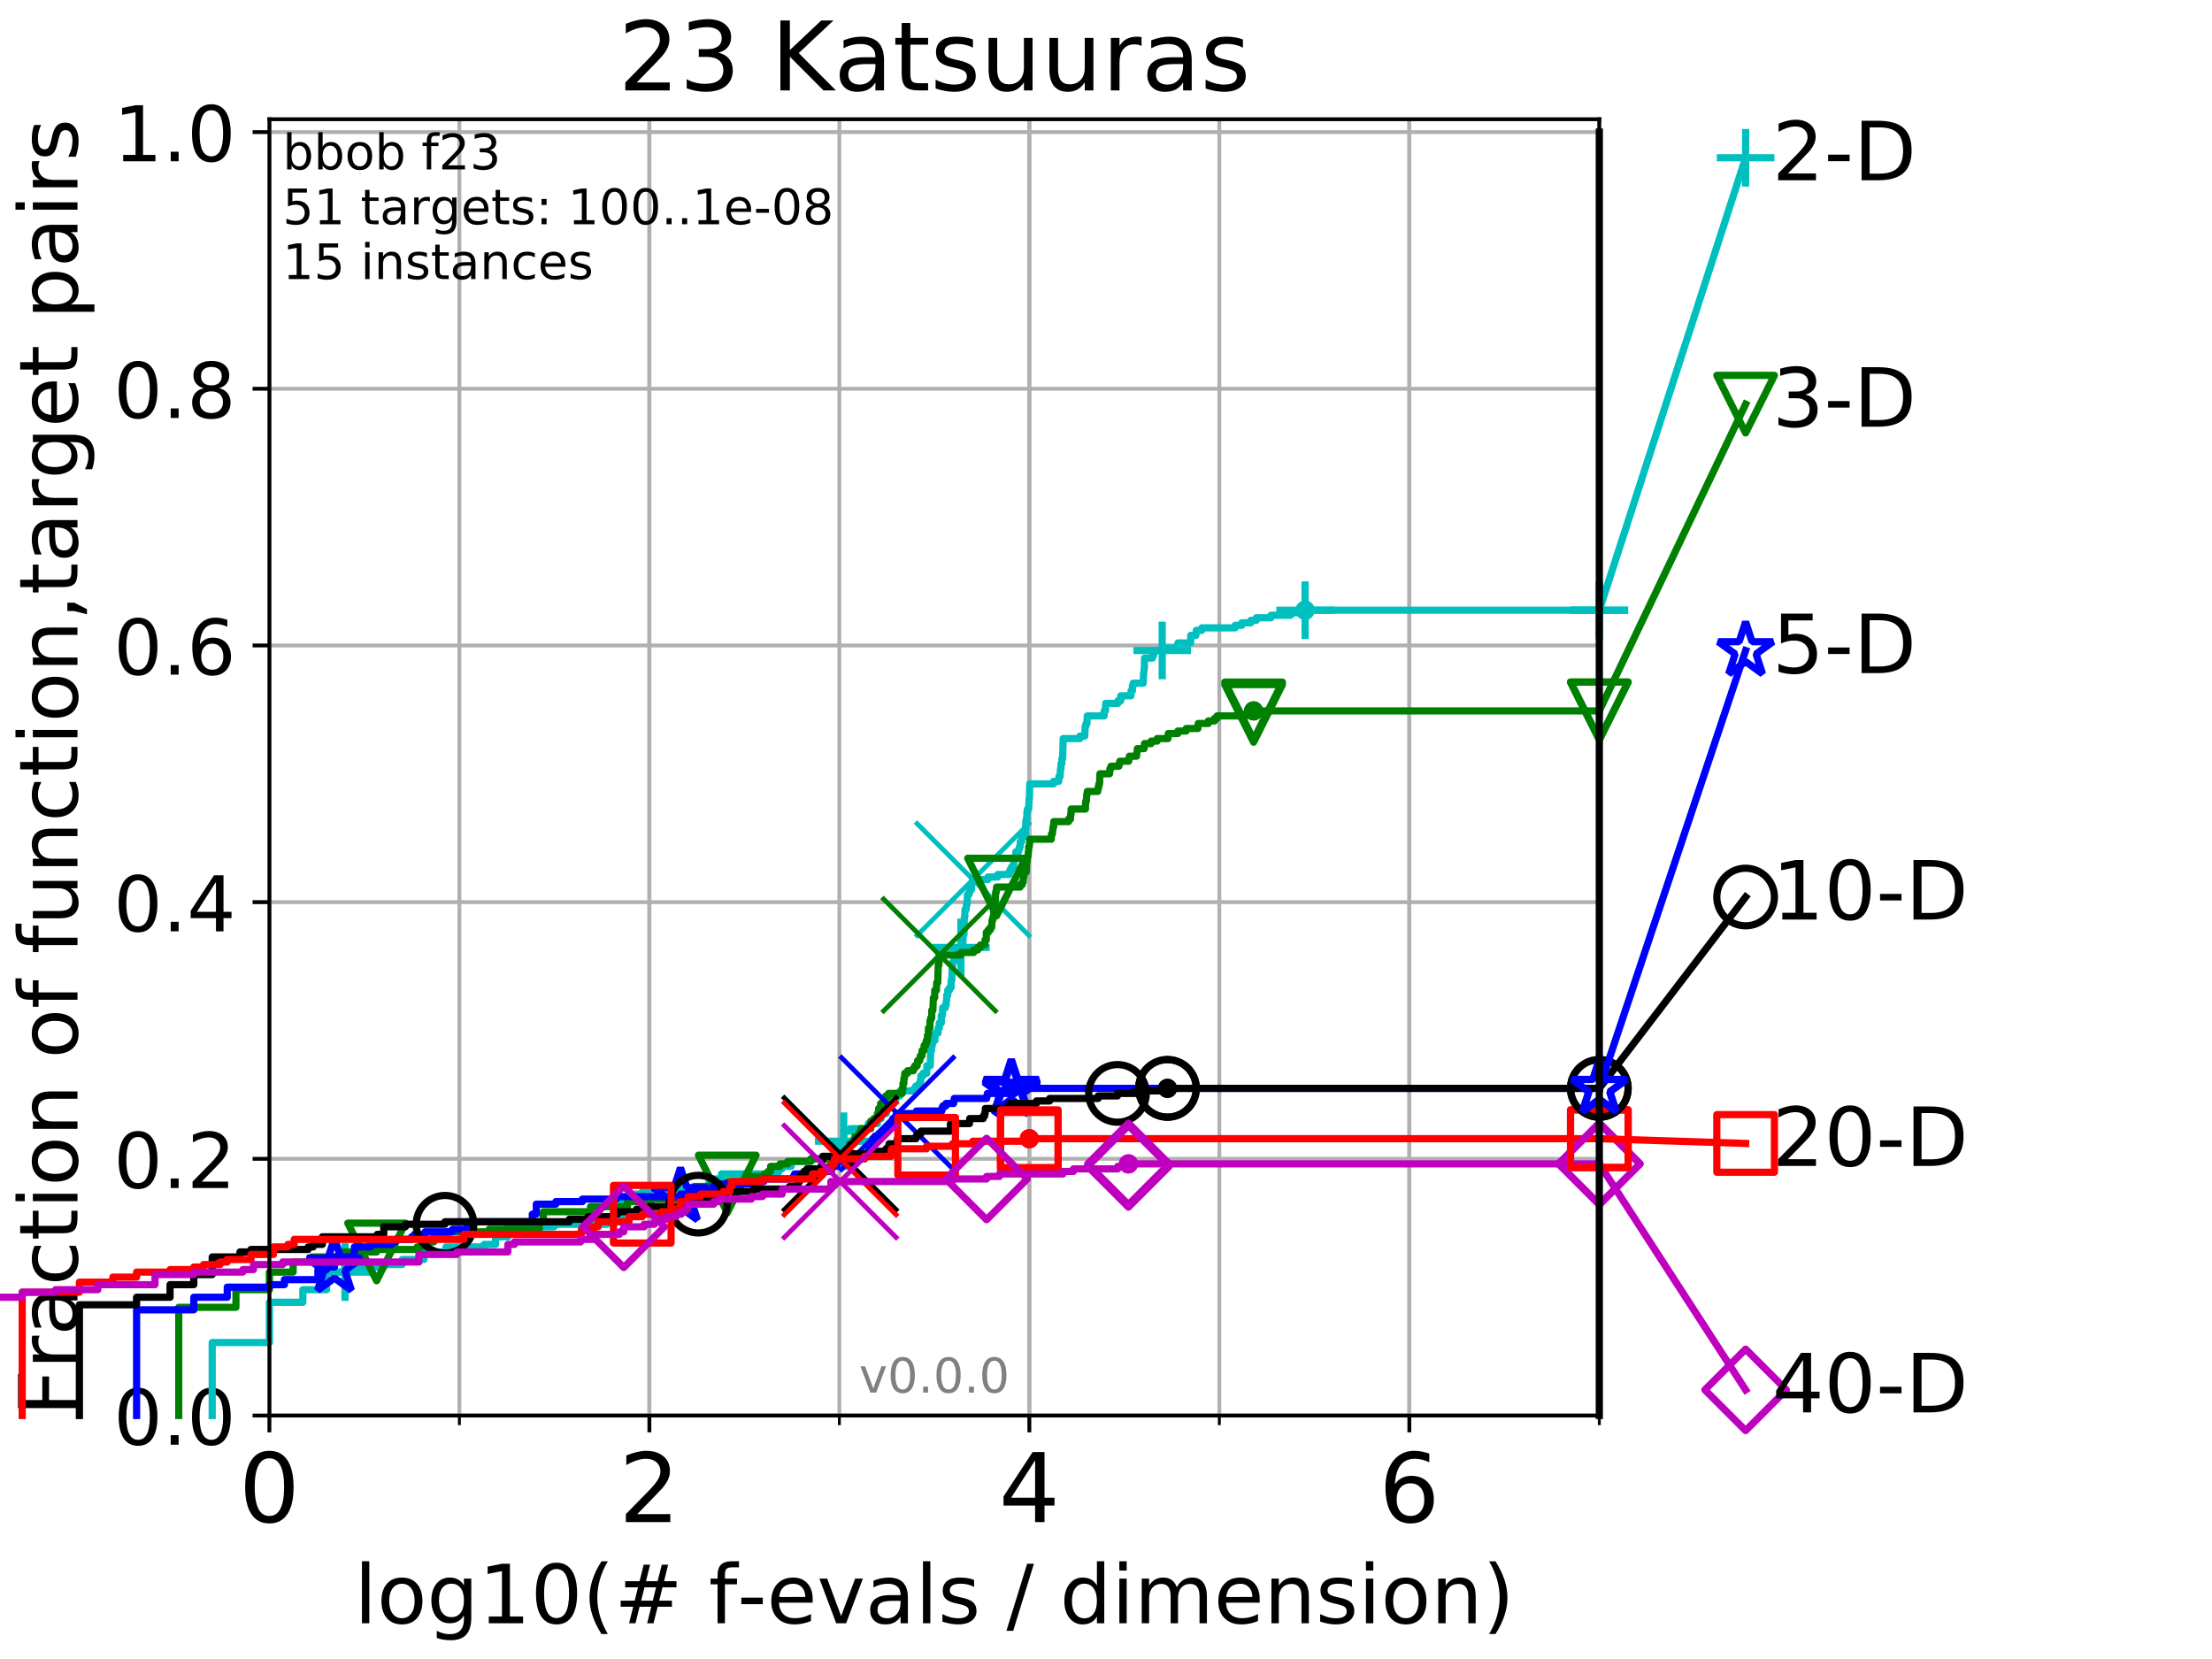 <?xml version="1.0" encoding="utf-8" standalone="no"?>
<!DOCTYPE svg PUBLIC "-//W3C//DTD SVG 1.1//EN"
  "http://www.w3.org/Graphics/SVG/1.1/DTD/svg11.dtd">
<!-- Created with matplotlib (http://matplotlib.org/) -->
<svg height="345.6pt" version="1.1" viewBox="0 0 460.8 345.6" width="460.8pt" xmlns="http://www.w3.org/2000/svg" xmlns:xlink="http://www.w3.org/1999/xlink">
 <defs>
  <style type="text/css">
*{stroke-linecap:butt;stroke-linejoin:round;}
  </style>
 </defs>
 <g id="figure_1">
  <g id="patch_1">
   <path d="M 0 345.6 
L 460.8 345.6 
L 460.8 0 
L 0 0 
z
" style="fill:#ffffff;"/>
  </g>
  <g id="axes_1">
   <g id="patch_2">
    <path d="M 56.12 294.88 
L 333.168 294.88 
L 333.168 24.84 
L 56.12 24.84 
z
" style="fill:#ffffff;"/>
   </g>
   <g id="matplotlib.axis_1">
    <g id="xtick_1">
     <g id="line2d_1">
      <path clip-path="url(#pa215adc7d5)" d="M 56.12 294.88 
L 56.12 24.84 
" style="fill:none;stroke:#b0b0b0;stroke-linecap:square;stroke-width:0.8;"/>
     </g>
     <g id="line2d_2">
      <defs>
       <path d="M 0 0 
L 0 3.5 
" id="m2942bdd5a3" style="stroke:#000000;stroke-width:0.8;"/>
      </defs>
      <g>
       <use style="stroke:#000000;stroke-width:0.8;" x="56.12" xlink:href="#m2942bdd5a3" y="294.88"/>
      </g>
     </g>
     <g id="text_1">
      <!-- 0 -->
      <defs>
       <path d="M 31.781 66.406 
Q 24.172 66.406 20.328 58.906 
Q 16.5 51.422 16.5 36.375 
Q 16.5 21.391 20.328 13.891 
Q 24.172 6.391 31.781 6.391 
Q 39.453 6.391 43.281 13.891 
Q 47.125 21.391 47.125 36.375 
Q 47.125 51.422 43.281 58.906 
Q 39.453 66.406 31.781 66.406 
z
M 31.781 74.219 
Q 44.047 74.219 50.516 64.516 
Q 56.984 54.828 56.984 36.375 
Q 56.984 17.969 50.516 8.266 
Q 44.047 -1.422 31.781 -1.422 
Q 19.531 -1.422 13.062 8.266 
Q 6.594 17.969 6.594 36.375 
Q 6.594 54.828 13.062 64.516 
Q 19.531 74.219 31.781 74.219 
z
" id="DejaVuSans-30"/>
      </defs>
      <g transform="translate(49.758 317.077)scale(0.2 -0.2)">
       <use xlink:href="#DejaVuSans-30"/>
      </g>
     </g>
    </g>
    <g id="xtick_2">
     <g id="line2d_3">
      <path clip-path="url(#pa215adc7d5)" d="M 135.277 294.88 
L 135.277 24.84 
" style="fill:none;stroke:#b0b0b0;stroke-linecap:square;stroke-width:0.8;"/>
     </g>
     <g id="line2d_4">
      <g>
       <use style="stroke:#000000;stroke-width:0.8;" x="135.277" xlink:href="#m2942bdd5a3" y="294.88"/>
      </g>
     </g>
     <g id="text_2">
      <!-- 2 -->
      <defs>
       <path d="M 19.188 8.297 
L 53.609 8.297 
L 53.609 0 
L 7.328 0 
L 7.328 8.297 
Q 12.938 14.109 22.625 23.891 
Q 32.328 33.688 34.812 36.531 
Q 39.547 41.844 41.422 45.531 
Q 43.312 49.219 43.312 52.781 
Q 43.312 58.594 39.234 62.25 
Q 35.156 65.922 28.609 65.922 
Q 23.969 65.922 18.812 64.312 
Q 13.672 62.703 7.812 59.422 
L 7.812 69.391 
Q 13.766 71.781 18.938 73 
Q 24.125 74.219 28.422 74.219 
Q 39.75 74.219 46.484 68.547 
Q 53.219 62.891 53.219 53.422 
Q 53.219 48.922 51.531 44.891 
Q 49.859 40.875 45.406 35.406 
Q 44.188 33.984 37.641 27.219 
Q 31.109 20.453 19.188 8.297 
z
" id="DejaVuSans-32"/>
      </defs>
      <g transform="translate(128.914 317.077)scale(0.2 -0.2)">
       <use xlink:href="#DejaVuSans-32"/>
      </g>
     </g>
    </g>
    <g id="xtick_3">
     <g id="line2d_5">
      <path clip-path="url(#pa215adc7d5)" d="M 214.433 294.88 
L 214.433 24.84 
" style="fill:none;stroke:#b0b0b0;stroke-linecap:square;stroke-width:0.8;"/>
     </g>
     <g id="line2d_6">
      <g>
       <use style="stroke:#000000;stroke-width:0.8;" x="214.433" xlink:href="#m2942bdd5a3" y="294.88"/>
      </g>
     </g>
     <g id="text_3">
      <!-- 4 -->
      <defs>
       <path d="M 37.797 64.312 
L 12.891 25.391 
L 37.797 25.391 
z
M 35.203 72.906 
L 47.609 72.906 
L 47.609 25.391 
L 58.016 25.391 
L 58.016 17.188 
L 47.609 17.188 
L 47.609 0 
L 37.797 0 
L 37.797 17.188 
L 4.891 17.188 
L 4.891 26.703 
z
" id="DejaVuSans-34"/>
      </defs>
      <g transform="translate(208.071 317.077)scale(0.2 -0.2)">
       <use xlink:href="#DejaVuSans-34"/>
      </g>
     </g>
    </g>
    <g id="xtick_4">
     <g id="line2d_7">
      <path clip-path="url(#pa215adc7d5)" d="M 293.59 294.88 
L 293.59 24.84 
" style="fill:none;stroke:#b0b0b0;stroke-linecap:square;stroke-width:0.8;"/>
     </g>
     <g id="line2d_8">
      <g>
       <use style="stroke:#000000;stroke-width:0.8;" x="293.59" xlink:href="#m2942bdd5a3" y="294.88"/>
      </g>
     </g>
     <g id="text_4">
      <!-- 6 -->
      <defs>
       <path d="M 33.016 40.375 
Q 26.375 40.375 22.484 35.828 
Q 18.609 31.297 18.609 23.391 
Q 18.609 15.531 22.484 10.953 
Q 26.375 6.391 33.016 6.391 
Q 39.656 6.391 43.531 10.953 
Q 47.406 15.531 47.406 23.391 
Q 47.406 31.297 43.531 35.828 
Q 39.656 40.375 33.016 40.375 
z
M 52.594 71.297 
L 52.594 62.312 
Q 48.875 64.062 45.094 64.984 
Q 41.312 65.922 37.594 65.922 
Q 27.828 65.922 22.672 59.328 
Q 17.531 52.734 16.797 39.406 
Q 19.672 43.656 24.016 45.922 
Q 28.375 48.188 33.594 48.188 
Q 44.578 48.188 50.953 41.516 
Q 57.328 34.859 57.328 23.391 
Q 57.328 12.156 50.688 5.359 
Q 44.047 -1.422 33.016 -1.422 
Q 20.359 -1.422 13.672 8.266 
Q 6.984 17.969 6.984 36.375 
Q 6.984 53.656 15.188 63.938 
Q 23.391 74.219 37.203 74.219 
Q 40.922 74.219 44.703 73.484 
Q 48.484 72.75 52.594 71.297 
z
" id="DejaVuSans-36"/>
      </defs>
      <g transform="translate(287.227 317.077)scale(0.2 -0.2)">
       <use xlink:href="#DejaVuSans-36"/>
      </g>
     </g>
    </g>
    <g id="xtick_5">
     <g id="line2d_9">
      <path clip-path="url(#pa215adc7d5)" d="M 56.12 294.88 
L 56.12 24.84 
" style="fill:none;stroke:#b0b0b0;stroke-linecap:square;stroke-width:0.8;"/>
     </g>
     <g id="line2d_10">
      <defs>
       <path d="M 0 0 
L 0 2 
" id="m1fdba9ffc3" style="stroke:#000000;stroke-width:0.6;"/>
      </defs>
      <g>
       <use style="stroke:#000000;stroke-width:0.6;" x="56.12" xlink:href="#m1fdba9ffc3" y="294.88"/>
      </g>
     </g>
    </g>
    <g id="xtick_6">
     <g id="line2d_11">
      <path clip-path="url(#pa215adc7d5)" d="M 95.698 294.88 
L 95.698 24.84 
" style="fill:none;stroke:#b0b0b0;stroke-linecap:square;stroke-width:0.8;"/>
     </g>
     <g id="line2d_12">
      <g>
       <use style="stroke:#000000;stroke-width:0.6;" x="95.698" xlink:href="#m1fdba9ffc3" y="294.88"/>
      </g>
     </g>
    </g>
    <g id="xtick_7">
     <g id="line2d_13">
      <path clip-path="url(#pa215adc7d5)" d="M 135.277 294.88 
L 135.277 24.84 
" style="fill:none;stroke:#b0b0b0;stroke-linecap:square;stroke-width:0.8;"/>
     </g>
     <g id="line2d_14">
      <g>
       <use style="stroke:#000000;stroke-width:0.6;" x="135.277" xlink:href="#m1fdba9ffc3" y="294.88"/>
      </g>
     </g>
    </g>
    <g id="xtick_8">
     <g id="line2d_15">
      <path clip-path="url(#pa215adc7d5)" d="M 174.855 294.88 
L 174.855 24.84 
" style="fill:none;stroke:#b0b0b0;stroke-linecap:square;stroke-width:0.8;"/>
     </g>
     <g id="line2d_16">
      <g>
       <use style="stroke:#000000;stroke-width:0.6;" x="174.855" xlink:href="#m1fdba9ffc3" y="294.88"/>
      </g>
     </g>
    </g>
    <g id="xtick_9">
     <g id="line2d_17">
      <path clip-path="url(#pa215adc7d5)" d="M 214.433 294.88 
L 214.433 24.84 
" style="fill:none;stroke:#b0b0b0;stroke-linecap:square;stroke-width:0.8;"/>
     </g>
     <g id="line2d_18">
      <g>
       <use style="stroke:#000000;stroke-width:0.6;" x="214.433" xlink:href="#m1fdba9ffc3" y="294.88"/>
      </g>
     </g>
    </g>
    <g id="xtick_10">
     <g id="line2d_19">
      <path clip-path="url(#pa215adc7d5)" d="M 254.011 294.88 
L 254.011 24.84 
" style="fill:none;stroke:#b0b0b0;stroke-linecap:square;stroke-width:0.8;"/>
     </g>
     <g id="line2d_20">
      <g>
       <use style="stroke:#000000;stroke-width:0.6;" x="254.011" xlink:href="#m1fdba9ffc3" y="294.88"/>
      </g>
     </g>
    </g>
    <g id="xtick_11">
     <g id="line2d_21">
      <path clip-path="url(#pa215adc7d5)" d="M 293.59 294.88 
L 293.59 24.84 
" style="fill:none;stroke:#b0b0b0;stroke-linecap:square;stroke-width:0.8;"/>
     </g>
     <g id="line2d_22">
      <g>
       <use style="stroke:#000000;stroke-width:0.6;" x="293.59" xlink:href="#m1fdba9ffc3" y="294.88"/>
      </g>
     </g>
    </g>
    <g id="xtick_12">
     <g id="line2d_23">
      <path clip-path="url(#pa215adc7d5)" d="M 333.168 294.88 
L 333.168 24.84 
" style="fill:none;stroke:#b0b0b0;stroke-linecap:square;stroke-width:0.8;"/>
     </g>
     <g id="line2d_24">
      <g>
       <use style="stroke:#000000;stroke-width:0.6;" x="333.168" xlink:href="#m1fdba9ffc3" y="294.88"/>
      </g>
     </g>
    </g>
    <g id="text_5">
     <!-- log10(# f-evals / dimension) -->
     <defs>
      <path d="M 9.422 75.984 
L 18.406 75.984 
L 18.406 0 
L 9.422 0 
z
" id="DejaVuSans-6c"/>
      <path d="M 30.609 48.391 
Q 23.391 48.391 19.188 42.75 
Q 14.984 37.109 14.984 27.297 
Q 14.984 17.484 19.156 11.844 
Q 23.344 6.203 30.609 6.203 
Q 37.797 6.203 41.984 11.859 
Q 46.188 17.531 46.188 27.297 
Q 46.188 37.016 41.984 42.703 
Q 37.797 48.391 30.609 48.391 
z
M 30.609 56 
Q 42.328 56 49.016 48.375 
Q 55.719 40.766 55.719 27.297 
Q 55.719 13.875 49.016 6.219 
Q 42.328 -1.422 30.609 -1.422 
Q 18.844 -1.422 12.172 6.219 
Q 5.516 13.875 5.516 27.297 
Q 5.516 40.766 12.172 48.375 
Q 18.844 56 30.609 56 
z
" id="DejaVuSans-6f"/>
      <path d="M 45.406 27.984 
Q 45.406 37.75 41.375 43.109 
Q 37.359 48.484 30.078 48.484 
Q 22.859 48.484 18.828 43.109 
Q 14.797 37.75 14.797 27.984 
Q 14.797 18.266 18.828 12.891 
Q 22.859 7.516 30.078 7.516 
Q 37.359 7.516 41.375 12.891 
Q 45.406 18.266 45.406 27.984 
z
M 54.391 6.781 
Q 54.391 -7.172 48.188 -13.984 
Q 42 -20.797 29.203 -20.797 
Q 24.469 -20.797 20.266 -20.094 
Q 16.062 -19.391 12.109 -17.922 
L 12.109 -9.188 
Q 16.062 -11.328 19.922 -12.344 
Q 23.781 -13.375 27.781 -13.375 
Q 36.625 -13.375 41.016 -8.766 
Q 45.406 -4.156 45.406 5.172 
L 45.406 9.625 
Q 42.625 4.781 38.281 2.391 
Q 33.938 0 27.875 0 
Q 17.828 0 11.672 7.656 
Q 5.516 15.328 5.516 27.984 
Q 5.516 40.672 11.672 48.328 
Q 17.828 56 27.875 56 
Q 33.938 56 38.281 53.609 
Q 42.625 51.219 45.406 46.391 
L 45.406 54.688 
L 54.391 54.688 
z
" id="DejaVuSans-67"/>
      <path d="M 12.406 8.297 
L 28.516 8.297 
L 28.516 63.922 
L 10.984 60.406 
L 10.984 69.391 
L 28.422 72.906 
L 38.281 72.906 
L 38.281 8.297 
L 54.391 8.297 
L 54.391 0 
L 12.406 0 
z
" id="DejaVuSans-31"/>
      <path d="M 31 75.875 
Q 24.469 64.656 21.281 53.656 
Q 18.109 42.672 18.109 31.391 
Q 18.109 20.125 21.312 9.062 
Q 24.516 -2 31 -13.188 
L 23.188 -13.188 
Q 15.875 -1.703 12.234 9.375 
Q 8.594 20.453 8.594 31.391 
Q 8.594 42.281 12.203 53.312 
Q 15.828 64.359 23.188 75.875 
z
" id="DejaVuSans-28"/>
      <path d="M 51.125 44 
L 36.922 44 
L 32.812 27.688 
L 47.125 27.688 
z
M 43.797 71.781 
L 38.719 51.516 
L 52.984 51.516 
L 58.109 71.781 
L 65.922 71.781 
L 60.891 51.516 
L 76.125 51.516 
L 76.125 44 
L 58.984 44 
L 54.984 27.688 
L 70.516 27.688 
L 70.516 20.219 
L 53.078 20.219 
L 48 0 
L 40.188 0 
L 45.219 20.219 
L 30.906 20.219 
L 25.875 0 
L 18.016 0 
L 23.094 20.219 
L 7.719 20.219 
L 7.719 27.688 
L 24.906 27.688 
L 29 44 
L 13.281 44 
L 13.281 51.516 
L 30.906 51.516 
L 35.891 71.781 
z
" id="DejaVuSans-23"/>
      <path id="DejaVuSans-20"/>
      <path d="M 37.109 75.984 
L 37.109 68.5 
L 28.516 68.5 
Q 23.688 68.5 21.797 66.547 
Q 19.922 64.594 19.922 59.516 
L 19.922 54.688 
L 34.719 54.688 
L 34.719 47.703 
L 19.922 47.703 
L 19.922 0 
L 10.891 0 
L 10.891 47.703 
L 2.297 47.703 
L 2.297 54.688 
L 10.891 54.688 
L 10.891 58.5 
Q 10.891 67.625 15.141 71.797 
Q 19.391 75.984 28.609 75.984 
z
" id="DejaVuSans-66"/>
      <path d="M 4.891 31.391 
L 31.203 31.391 
L 31.203 23.391 
L 4.891 23.391 
z
" id="DejaVuSans-2d"/>
      <path d="M 56.203 29.594 
L 56.203 25.203 
L 14.891 25.203 
Q 15.484 15.922 20.484 11.062 
Q 25.484 6.203 34.422 6.203 
Q 39.594 6.203 44.453 7.469 
Q 49.312 8.734 54.109 11.281 
L 54.109 2.781 
Q 49.266 0.734 44.188 -0.344 
Q 39.109 -1.422 33.891 -1.422 
Q 20.797 -1.422 13.156 6.188 
Q 5.516 13.812 5.516 26.812 
Q 5.516 40.234 12.766 48.109 
Q 20.016 56 32.328 56 
Q 43.359 56 49.781 48.891 
Q 56.203 41.797 56.203 29.594 
z
M 47.219 32.234 
Q 47.125 39.594 43.094 43.984 
Q 39.062 48.391 32.422 48.391 
Q 24.906 48.391 20.391 44.141 
Q 15.875 39.891 15.188 32.172 
z
" id="DejaVuSans-65"/>
      <path d="M 2.984 54.688 
L 12.5 54.688 
L 29.594 8.797 
L 46.688 54.688 
L 56.203 54.688 
L 35.688 0 
L 23.484 0 
z
" id="DejaVuSans-76"/>
      <path d="M 34.281 27.484 
Q 23.391 27.484 19.188 25 
Q 14.984 22.516 14.984 16.5 
Q 14.984 11.719 18.141 8.906 
Q 21.297 6.109 26.703 6.109 
Q 34.188 6.109 38.703 11.406 
Q 43.219 16.703 43.219 25.484 
L 43.219 27.484 
z
M 52.203 31.203 
L 52.203 0 
L 43.219 0 
L 43.219 8.297 
Q 40.141 3.328 35.547 0.953 
Q 30.953 -1.422 24.312 -1.422 
Q 15.922 -1.422 10.953 3.297 
Q 6 8.016 6 15.922 
Q 6 25.141 12.172 29.828 
Q 18.359 34.516 30.609 34.516 
L 43.219 34.516 
L 43.219 35.406 
Q 43.219 41.609 39.141 45 
Q 35.062 48.391 27.688 48.391 
Q 23 48.391 18.547 47.266 
Q 14.109 46.141 10.016 43.891 
L 10.016 52.203 
Q 14.938 54.109 19.578 55.047 
Q 24.219 56 28.609 56 
Q 40.484 56 46.344 49.844 
Q 52.203 43.703 52.203 31.203 
z
" id="DejaVuSans-61"/>
      <path d="M 44.281 53.078 
L 44.281 44.578 
Q 40.484 46.531 36.375 47.5 
Q 32.281 48.484 27.875 48.484 
Q 21.188 48.484 17.844 46.438 
Q 14.5 44.391 14.5 40.281 
Q 14.5 37.156 16.891 35.375 
Q 19.281 33.594 26.516 31.984 
L 29.594 31.297 
Q 39.156 29.25 43.188 25.516 
Q 47.219 21.781 47.219 15.094 
Q 47.219 7.469 41.188 3.016 
Q 35.156 -1.422 24.609 -1.422 
Q 20.219 -1.422 15.453 -0.562 
Q 10.688 0.297 5.422 2 
L 5.422 11.281 
Q 10.406 8.688 15.234 7.391 
Q 20.062 6.109 24.812 6.109 
Q 31.156 6.109 34.562 8.281 
Q 37.984 10.453 37.984 14.406 
Q 37.984 18.062 35.516 20.016 
Q 33.062 21.969 24.703 23.781 
L 21.578 24.516 
Q 13.234 26.266 9.516 29.906 
Q 5.812 33.547 5.812 39.891 
Q 5.812 47.609 11.281 51.797 
Q 16.75 56 26.812 56 
Q 31.781 56 36.172 55.266 
Q 40.578 54.547 44.281 53.078 
z
" id="DejaVuSans-73"/>
      <path d="M 25.391 72.906 
L 33.688 72.906 
L 8.297 -9.281 
L 0 -9.281 
z
" id="DejaVuSans-2f"/>
      <path d="M 45.406 46.391 
L 45.406 75.984 
L 54.391 75.984 
L 54.391 0 
L 45.406 0 
L 45.406 8.203 
Q 42.578 3.328 38.25 0.953 
Q 33.938 -1.422 27.875 -1.422 
Q 17.969 -1.422 11.734 6.484 
Q 5.516 14.406 5.516 27.297 
Q 5.516 40.188 11.734 48.094 
Q 17.969 56 27.875 56 
Q 33.938 56 38.25 53.625 
Q 42.578 51.266 45.406 46.391 
z
M 14.797 27.297 
Q 14.797 17.391 18.875 11.75 
Q 22.953 6.109 30.078 6.109 
Q 37.203 6.109 41.297 11.75 
Q 45.406 17.391 45.406 27.297 
Q 45.406 37.203 41.297 42.844 
Q 37.203 48.484 30.078 48.484 
Q 22.953 48.484 18.875 42.844 
Q 14.797 37.203 14.797 27.297 
z
" id="DejaVuSans-64"/>
      <path d="M 9.422 54.688 
L 18.406 54.688 
L 18.406 0 
L 9.422 0 
z
M 9.422 75.984 
L 18.406 75.984 
L 18.406 64.594 
L 9.422 64.594 
z
" id="DejaVuSans-69"/>
      <path d="M 52 44.188 
Q 55.375 50.25 60.062 53.125 
Q 64.75 56 71.094 56 
Q 79.641 56 84.281 50.016 
Q 88.922 44.047 88.922 33.016 
L 88.922 0 
L 79.891 0 
L 79.891 32.719 
Q 79.891 40.578 77.094 44.375 
Q 74.312 48.188 68.609 48.188 
Q 61.625 48.188 57.562 43.547 
Q 53.516 38.922 53.516 30.906 
L 53.516 0 
L 44.484 0 
L 44.484 32.719 
Q 44.484 40.625 41.703 44.406 
Q 38.922 48.188 33.109 48.188 
Q 26.219 48.188 22.156 43.531 
Q 18.109 38.875 18.109 30.906 
L 18.109 0 
L 9.078 0 
L 9.078 54.688 
L 18.109 54.688 
L 18.109 46.188 
Q 21.188 51.219 25.484 53.609 
Q 29.781 56 35.688 56 
Q 41.656 56 45.828 52.969 
Q 50 49.953 52 44.188 
z
" id="DejaVuSans-6d"/>
      <path d="M 54.891 33.016 
L 54.891 0 
L 45.906 0 
L 45.906 32.719 
Q 45.906 40.484 42.875 44.328 
Q 39.844 48.188 33.797 48.188 
Q 26.516 48.188 22.312 43.547 
Q 18.109 38.922 18.109 30.906 
L 18.109 0 
L 9.078 0 
L 9.078 54.688 
L 18.109 54.688 
L 18.109 46.188 
Q 21.344 51.125 25.703 53.562 
Q 30.078 56 35.797 56 
Q 45.219 56 50.047 50.172 
Q 54.891 44.344 54.891 33.016 
z
" id="DejaVuSans-6e"/>
      <path d="M 8.016 75.875 
L 15.828 75.875 
Q 23.141 64.359 26.781 53.312 
Q 30.422 42.281 30.422 31.391 
Q 30.422 20.453 26.781 9.375 
Q 23.141 -1.703 15.828 -13.188 
L 8.016 -13.188 
Q 14.5 -2 17.703 9.062 
Q 20.906 20.125 20.906 31.391 
Q 20.906 42.672 17.703 53.656 
Q 14.5 64.656 8.016 75.875 
z
" id="DejaVuSans-29"/>
     </defs>
     <g transform="translate(73.803 338.154)scale(0.17 -0.17)">
      <use xlink:href="#DejaVuSans-6c"/>
      <use x="27.783" xlink:href="#DejaVuSans-6f"/>
      <use x="88.965" xlink:href="#DejaVuSans-67"/>
      <use x="152.441" xlink:href="#DejaVuSans-31"/>
      <use x="216.064" xlink:href="#DejaVuSans-30"/>
      <use x="279.688" xlink:href="#DejaVuSans-28"/>
      <use x="318.701" xlink:href="#DejaVuSans-23"/>
      <use x="402.49" xlink:href="#DejaVuSans-20"/>
      <use x="434.277" xlink:href="#DejaVuSans-66"/>
      <use x="469.404" xlink:href="#DejaVuSans-2d"/>
      <use x="505.488" xlink:href="#DejaVuSans-65"/>
      <use x="567.012" xlink:href="#DejaVuSans-76"/>
      <use x="626.191" xlink:href="#DejaVuSans-61"/>
      <use x="687.471" xlink:href="#DejaVuSans-6c"/>
      <use x="715.254" xlink:href="#DejaVuSans-73"/>
      <use x="767.354" xlink:href="#DejaVuSans-20"/>
      <use x="799.141" xlink:href="#DejaVuSans-2f"/>
      <use x="832.832" xlink:href="#DejaVuSans-20"/>
      <use x="864.619" xlink:href="#DejaVuSans-64"/>
      <use x="928.096" xlink:href="#DejaVuSans-69"/>
      <use x="955.879" xlink:href="#DejaVuSans-6d"/>
      <use x="1053.291" xlink:href="#DejaVuSans-65"/>
      <use x="1114.814" xlink:href="#DejaVuSans-6e"/>
      <use x="1178.193" xlink:href="#DejaVuSans-73"/>
      <use x="1230.293" xlink:href="#DejaVuSans-69"/>
      <use x="1258.076" xlink:href="#DejaVuSans-6f"/>
      <use x="1319.258" xlink:href="#DejaVuSans-6e"/>
      <use x="1382.637" xlink:href="#DejaVuSans-29"/>
     </g>
    </g>
   </g>
   <g id="matplotlib.axis_2">
    <g id="ytick_1">
     <g id="line2d_25">
      <path clip-path="url(#pa215adc7d5)" d="M 56.12 294.88 
L 333.168 294.88 
" style="fill:none;stroke:#b0b0b0;stroke-linecap:square;stroke-width:0.8;"/>
     </g>
     <g id="line2d_26">
      <defs>
       <path d="M 0 0 
L -3.5 0 
" id="me4a125860c" style="stroke:#000000;stroke-width:0.8;"/>
      </defs>
      <g>
       <use style="stroke:#000000;stroke-width:0.8;" x="56.12" xlink:href="#me4a125860c" y="294.88"/>
      </g>
     </g>
     <g id="text_6">
      <!-- 0.0 -->
      <defs>
       <path d="M 10.688 12.406 
L 21 12.406 
L 21 0 
L 10.688 0 
z
" id="DejaVuSans-2e"/>
      </defs>
      <g transform="translate(23.675 300.959)scale(0.16 -0.16)">
       <use xlink:href="#DejaVuSans-30"/>
       <use x="63.623" xlink:href="#DejaVuSans-2e"/>
       <use x="95.41" xlink:href="#DejaVuSans-30"/>
      </g>
     </g>
    </g>
    <g id="ytick_2">
     <g id="line2d_27">
      <path clip-path="url(#pa215adc7d5)" d="M 56.12 241.407 
L 333.168 241.407 
" style="fill:none;stroke:#b0b0b0;stroke-linecap:square;stroke-width:0.8;"/>
     </g>
     <g id="line2d_28">
      <g>
       <use style="stroke:#000000;stroke-width:0.8;" x="56.12" xlink:href="#me4a125860c" y="241.407"/>
      </g>
     </g>
     <g id="text_7">
      <!-- 0.2 -->
      <g transform="translate(23.675 247.485)scale(0.16 -0.16)">
       <use xlink:href="#DejaVuSans-30"/>
       <use x="63.623" xlink:href="#DejaVuSans-2e"/>
       <use x="95.41" xlink:href="#DejaVuSans-32"/>
      </g>
     </g>
    </g>
    <g id="ytick_3">
     <g id="line2d_29">
      <path clip-path="url(#pa215adc7d5)" d="M 56.12 187.933 
L 333.168 187.933 
" style="fill:none;stroke:#b0b0b0;stroke-linecap:square;stroke-width:0.8;"/>
     </g>
     <g id="line2d_30">
      <g>
       <use style="stroke:#000000;stroke-width:0.8;" x="56.12" xlink:href="#me4a125860c" y="187.933"/>
      </g>
     </g>
     <g id="text_8">
      <!-- 0.4 -->
      <g transform="translate(23.675 194.012)scale(0.16 -0.16)">
       <use xlink:href="#DejaVuSans-30"/>
       <use x="63.623" xlink:href="#DejaVuSans-2e"/>
       <use x="95.41" xlink:href="#DejaVuSans-34"/>
      </g>
     </g>
    </g>
    <g id="ytick_4">
     <g id="line2d_31">
      <path clip-path="url(#pa215adc7d5)" d="M 56.12 134.46 
L 333.168 134.46 
" style="fill:none;stroke:#b0b0b0;stroke-linecap:square;stroke-width:0.8;"/>
     </g>
     <g id="line2d_32">
      <g>
       <use style="stroke:#000000;stroke-width:0.8;" x="56.12" xlink:href="#me4a125860c" y="134.46"/>
      </g>
     </g>
     <g id="text_9">
      <!-- 0.6 -->
      <g transform="translate(23.675 140.539)scale(0.16 -0.16)">
       <use xlink:href="#DejaVuSans-30"/>
       <use x="63.623" xlink:href="#DejaVuSans-2e"/>
       <use x="95.41" xlink:href="#DejaVuSans-36"/>
      </g>
     </g>
    </g>
    <g id="ytick_5">
     <g id="line2d_33">
      <path clip-path="url(#pa215adc7d5)" d="M 56.12 80.987 
L 333.168 80.987 
" style="fill:none;stroke:#b0b0b0;stroke-linecap:square;stroke-width:0.8;"/>
     </g>
     <g id="line2d_34">
      <g>
       <use style="stroke:#000000;stroke-width:0.8;" x="56.12" xlink:href="#me4a125860c" y="80.987"/>
      </g>
     </g>
     <g id="text_10">
      <!-- 0.8 -->
      <defs>
       <path d="M 31.781 34.625 
Q 24.75 34.625 20.719 30.859 
Q 16.703 27.094 16.703 20.516 
Q 16.703 13.922 20.719 10.156 
Q 24.75 6.391 31.781 6.391 
Q 38.812 6.391 42.859 10.172 
Q 46.922 13.969 46.922 20.516 
Q 46.922 27.094 42.891 30.859 
Q 38.875 34.625 31.781 34.625 
z
M 21.922 38.812 
Q 15.578 40.375 12.031 44.719 
Q 8.5 49.078 8.5 55.328 
Q 8.5 64.062 14.719 69.141 
Q 20.953 74.219 31.781 74.219 
Q 42.672 74.219 48.875 69.141 
Q 55.078 64.062 55.078 55.328 
Q 55.078 49.078 51.531 44.719 
Q 48 40.375 41.703 38.812 
Q 48.828 37.156 52.797 32.312 
Q 56.781 27.484 56.781 20.516 
Q 56.781 9.906 50.312 4.234 
Q 43.844 -1.422 31.781 -1.422 
Q 19.734 -1.422 13.25 4.234 
Q 6.781 9.906 6.781 20.516 
Q 6.781 27.484 10.781 32.312 
Q 14.797 37.156 21.922 38.812 
z
M 18.312 54.391 
Q 18.312 48.734 21.844 45.562 
Q 25.391 42.391 31.781 42.391 
Q 38.141 42.391 41.719 45.562 
Q 45.312 48.734 45.312 54.391 
Q 45.312 60.062 41.719 63.234 
Q 38.141 66.406 31.781 66.406 
Q 25.391 66.406 21.844 63.234 
Q 18.312 60.062 18.312 54.391 
z
" id="DejaVuSans-38"/>
      </defs>
      <g transform="translate(23.675 87.066)scale(0.16 -0.16)">
       <use xlink:href="#DejaVuSans-30"/>
       <use x="63.623" xlink:href="#DejaVuSans-2e"/>
       <use x="95.41" xlink:href="#DejaVuSans-38"/>
      </g>
     </g>
    </g>
    <g id="ytick_6">
     <g id="line2d_35">
      <path clip-path="url(#pa215adc7d5)" d="M 56.12 27.514 
L 333.168 27.514 
" style="fill:none;stroke:#b0b0b0;stroke-linecap:square;stroke-width:0.8;"/>
     </g>
     <g id="line2d_36">
      <g>
       <use style="stroke:#000000;stroke-width:0.8;" x="56.12" xlink:href="#me4a125860c" y="27.514"/>
      </g>
     </g>
     <g id="text_11">
      <!-- 1.0 -->
      <g transform="translate(23.675 33.592)scale(0.16 -0.16)">
       <use xlink:href="#DejaVuSans-31"/>
       <use x="63.623" xlink:href="#DejaVuSans-2e"/>
       <use x="95.41" xlink:href="#DejaVuSans-30"/>
      </g>
     </g>
    </g>
    <g id="text_12">
     <!-- Fraction of function,target pairs -->
     <defs>
      <path d="M 9.812 72.906 
L 51.703 72.906 
L 51.703 64.594 
L 19.672 64.594 
L 19.672 43.109 
L 48.578 43.109 
L 48.578 34.812 
L 19.672 34.812 
L 19.672 0 
L 9.812 0 
z
" id="DejaVuSans-46"/>
      <path d="M 41.109 46.297 
Q 39.594 47.172 37.812 47.578 
Q 36.031 48 33.891 48 
Q 26.266 48 22.188 43.047 
Q 18.109 38.094 18.109 28.812 
L 18.109 0 
L 9.078 0 
L 9.078 54.688 
L 18.109 54.688 
L 18.109 46.188 
Q 20.953 51.172 25.484 53.578 
Q 30.031 56 36.531 56 
Q 37.453 56 38.578 55.875 
Q 39.703 55.766 41.062 55.516 
z
" id="DejaVuSans-72"/>
      <path d="M 48.781 52.594 
L 48.781 44.188 
Q 44.969 46.297 41.141 47.344 
Q 37.312 48.391 33.406 48.391 
Q 24.656 48.391 19.812 42.844 
Q 14.984 37.312 14.984 27.297 
Q 14.984 17.281 19.812 11.734 
Q 24.656 6.203 33.406 6.203 
Q 37.312 6.203 41.141 7.25 
Q 44.969 8.297 48.781 10.406 
L 48.781 2.094 
Q 45.016 0.344 40.984 -0.531 
Q 36.969 -1.422 32.422 -1.422 
Q 20.062 -1.422 12.781 6.344 
Q 5.516 14.109 5.516 27.297 
Q 5.516 40.672 12.859 48.328 
Q 20.219 56 33.016 56 
Q 37.156 56 41.109 55.141 
Q 45.062 54.297 48.781 52.594 
z
" id="DejaVuSans-63"/>
      <path d="M 18.312 70.219 
L 18.312 54.688 
L 36.812 54.688 
L 36.812 47.703 
L 18.312 47.703 
L 18.312 18.016 
Q 18.312 11.328 20.141 9.422 
Q 21.969 7.516 27.594 7.516 
L 36.812 7.516 
L 36.812 0 
L 27.594 0 
Q 17.188 0 13.234 3.875 
Q 9.281 7.766 9.281 18.016 
L 9.281 47.703 
L 2.688 47.703 
L 2.688 54.688 
L 9.281 54.688 
L 9.281 70.219 
z
" id="DejaVuSans-74"/>
      <path d="M 8.5 21.578 
L 8.5 54.688 
L 17.484 54.688 
L 17.484 21.922 
Q 17.484 14.156 20.5 10.266 
Q 23.531 6.391 29.594 6.391 
Q 36.859 6.391 41.078 11.031 
Q 45.312 15.672 45.312 23.688 
L 45.312 54.688 
L 54.297 54.688 
L 54.297 0 
L 45.312 0 
L 45.312 8.406 
Q 42.047 3.422 37.719 1 
Q 33.406 -1.422 27.688 -1.422 
Q 18.266 -1.422 13.375 4.438 
Q 8.5 10.297 8.5 21.578 
z
M 31.109 56 
z
" id="DejaVuSans-75"/>
      <path d="M 11.719 12.406 
L 22.016 12.406 
L 22.016 4 
L 14.016 -11.625 
L 7.719 -11.625 
L 11.719 4 
z
" id="DejaVuSans-2c"/>
      <path d="M 18.109 8.203 
L 18.109 -20.797 
L 9.078 -20.797 
L 9.078 54.688 
L 18.109 54.688 
L 18.109 46.391 
Q 20.953 51.266 25.266 53.625 
Q 29.594 56 35.594 56 
Q 45.562 56 51.781 48.094 
Q 58.016 40.188 58.016 27.297 
Q 58.016 14.406 51.781 6.484 
Q 45.562 -1.422 35.594 -1.422 
Q 29.594 -1.422 25.266 0.953 
Q 20.953 3.328 18.109 8.203 
z
M 48.688 27.297 
Q 48.688 37.203 44.609 42.844 
Q 40.531 48.484 33.406 48.484 
Q 26.266 48.484 22.188 42.844 
Q 18.109 37.203 18.109 27.297 
Q 18.109 17.391 22.188 11.75 
Q 26.266 6.109 33.406 6.109 
Q 40.531 6.109 44.609 11.75 
Q 48.688 17.391 48.688 27.297 
z
" id="DejaVuSans-70"/>
     </defs>
     <g transform="translate(16.14 294.999)rotate(-90)scale(0.17 -0.17)">
      <use xlink:href="#DejaVuSans-46"/>
      <use x="57.41" xlink:href="#DejaVuSans-72"/>
      <use x="98.523" xlink:href="#DejaVuSans-61"/>
      <use x="159.803" xlink:href="#DejaVuSans-63"/>
      <use x="214.783" xlink:href="#DejaVuSans-74"/>
      <use x="253.992" xlink:href="#DejaVuSans-69"/>
      <use x="281.775" xlink:href="#DejaVuSans-6f"/>
      <use x="342.957" xlink:href="#DejaVuSans-6e"/>
      <use x="406.336" xlink:href="#DejaVuSans-20"/>
      <use x="438.123" xlink:href="#DejaVuSans-6f"/>
      <use x="499.305" xlink:href="#DejaVuSans-66"/>
      <use x="534.51" xlink:href="#DejaVuSans-20"/>
      <use x="566.297" xlink:href="#DejaVuSans-66"/>
      <use x="601.502" xlink:href="#DejaVuSans-75"/>
      <use x="664.881" xlink:href="#DejaVuSans-6e"/>
      <use x="728.26" xlink:href="#DejaVuSans-63"/>
      <use x="783.24" xlink:href="#DejaVuSans-74"/>
      <use x="822.449" xlink:href="#DejaVuSans-69"/>
      <use x="850.232" xlink:href="#DejaVuSans-6f"/>
      <use x="911.414" xlink:href="#DejaVuSans-6e"/>
      <use x="974.793" xlink:href="#DejaVuSans-2c"/>
      <use x="1006.58" xlink:href="#DejaVuSans-74"/>
      <use x="1045.789" xlink:href="#DejaVuSans-61"/>
      <use x="1107.068" xlink:href="#DejaVuSans-72"/>
      <use x="1148.166" xlink:href="#DejaVuSans-67"/>
      <use x="1211.643" xlink:href="#DejaVuSans-65"/>
      <use x="1273.166" xlink:href="#DejaVuSans-74"/>
      <use x="1312.375" xlink:href="#DejaVuSans-20"/>
      <use x="1344.162" xlink:href="#DejaVuSans-70"/>
      <use x="1407.639" xlink:href="#DejaVuSans-61"/>
      <use x="1468.918" xlink:href="#DejaVuSans-69"/>
      <use x="1496.701" xlink:href="#DejaVuSans-72"/>
      <use x="1537.814" xlink:href="#DejaVuSans-73"/>
     </g>
    </g>
   </g>
   <g id="line2d_37">
    <defs>
     <path d="M 0 1.5 
C 0.398 1.5 0.779 1.342 1.061 1.061 
C 1.342 0.779 1.5 0.398 1.5 0 
C 1.5 -0.398 1.342 -0.779 1.061 -1.061 
C 0.779 -1.342 0.398 -1.5 0 -1.5 
C -0.398 -1.5 -0.779 -1.342 -1.061 -1.061 
C -1.342 -0.779 -1.5 -0.398 -1.5 0 
C -1.5 0.398 -1.342 0.779 -1.061 1.061 
C -0.779 1.342 -0.398 1.5 0 1.5 
z
" id="m66fede7caa" style="stroke:#00bfbf;"/>
    </defs>
    <g>
     <use style="fill:#00bfbf;stroke:#00bfbf;" x="271.88" xlink:href="#m66fede7caa" y="127.121"/>
     <use style="fill:#00bfbf;stroke:#00bfbf;" x="271.88" xlink:href="#m66fede7caa" y="127.121"/>
    </g>
   </g>
   <g id="line2d_38">
    <path d="M 44.206 294.88 
L 44.206 279.677 
L 56.12 279.677 
L 56.12 271.289 
L 63.089 271.289 
L 63.089 268.668 
L 68.034 268.668 
L 68.034 264.998 
L 71.87 264.998 
L 71.87 263.949 
L 79.949 263.949 
L 79.949 263.425 
L 83.784 263.425 
L 83.784 262.377 
L 88.294 262.377 
L 88.294 260.804 
L 92.905 260.804 
L 92.905 259.755 
L 100.857 259.755 
L 100.857 259.231 
L 103.231 259.231 
L 103.231 257.658 
L 105.802 257.658 
L 105.802 255.561 
L 115.421 255.561 
L 115.421 255.037 
L 126.496 255.037 
L 126.496 254.513 
L 129.51 254.513 
L 129.51 249.795 
L 130.784 249.795 
L 130.784 249.27 
L 132.382 249.27 
L 132.382 248.746 
L 133.843 248.746 
L 133.843 248.222 
L 134.029 248.222 
L 134.029 247.698 
L 144.498 247.698 
L 144.498 247.173 
L 147.699 247.173 
L 147.699 246.125 
L 148.07 246.125 
L 148.07 245.601 
L 150.289 245.601 
L 150.289 244.552 
L 162.023 244.552 
L 162.023 244.028 
L 162.328 244.028 
L 162.328 243.504 
L 162.872 243.504 
L 162.872 242.979 
L 164.812 242.979 
L 164.812 241.931 
L 168.932 241.931 
L 168.932 241.407 
L 173.755 241.407 
L 173.755 239.31 
L 174.367 239.31 
L 174.367 238.261 
L 174.958 238.261 
L 174.958 237.737 
L 175.767 237.737 
L 175.816 235.64 
L 177.092 235.64 
L 177.092 235.116 
L 180.882 235.116 
L 180.882 234.067 
L 182.783 234.067 
L 182.783 233.019 
L 183.572 233.019 
L 183.572 231.97 
L 184.63 231.97 
L 184.63 229.349 
L 186.596 229.349 
L 186.622 228.301 
L 187.468 228.301 
L 187.468 227.252 
L 190.463 227.252 
L 190.463 226.728 
L 190.799 226.728 
L 190.799 226.204 
L 191.502 226.204 
L 191.502 225.679 
L 191.674 225.679 
L 191.674 225.155 
L 191.829 225.155 
L 191.829 224.107 
L 192.287 224.107 
L 192.287 223.582 
L 193.055 223.582 
L 193.079 222.01 
L 193.787 222.01 
L 193.881 218.864 
L 194.048 218.864 
L 194.048 217.816 
L 194.224 217.816 
L 194.224 216.767 
L 194.754 216.767 
L 194.805 215.194 
L 195.421 215.194 
L 195.421 214.146 
L 195.679 214.146 
L 195.679 213.097 
L 196.091 213.097 
L 196.091 211.525 
L 196.324 211.525 
L 196.361 209.952 
L 196.913 209.952 
L 196.913 209.428 
L 197.079 209.428 
L 197.159 208.379 
L 197.206 208.379 
L 197.206 207.331 
L 197.431 207.331 
L 197.431 206.282 
L 197.784 206.282 
L 197.784 205.758 
L 198.122 205.758 
L 198.142 204.185 
L 198.283 204.185 
L 198.362 201.564 
L 198.443 201.564 
L 198.443 200.515 
L 198.679 200.515 
L 198.679 199.991 
L 199.053 199.991 
L 199.053 199.467 
L 199.395 199.467 
L 199.395 198.943 
L 199.555 198.943 
L 199.555 198.418 
L 199.808 198.418 
L 199.808 197.37 
L 200.174 197.37 
L 200.174 196.846 
L 200.405 196.846 
L 200.405 196.321 
L 200.599 196.321 
L 200.616 194.749 
L 200.807 194.749 
L 200.888 191.079 
L 200.973 191.079 
L 201.022 189.506 
L 201.262 189.506 
L 201.318 188.458 
L 201.446 188.458 
L 201.53 186.361 
L 201.853 186.361 
L 201.853 185.836 
L 202.052 185.836 
L 202.052 185.312 
L 202.372 185.312 
L 202.389 184.264 
L 202.5 184.264 
L 202.588 183.215 
L 205.814 183.215 
L 205.814 182.691 
L 207.846 182.691 
L 207.846 182.167 
L 210.179 182.167 
L 210.179 181.642 
L 210.454 181.642 
L 210.454 181.118 
L 210.724 181.118 
L 210.724 180.594 
L 211.145 180.594 
L 211.217 179.021 
L 211.511 179.021 
L 211.62 177.449 
L 212.176 177.449 
L 212.176 176.924 
L 212.351 176.924 
L 212.351 176.4 
L 212.543 176.4 
L 212.543 175.352 
L 212.837 175.352 
L 212.883 174.303 
L 213.591 174.303 
L 213.689 171.158 
L 213.768 171.158 
L 213.768 170.633 
L 213.906 170.633 
L 213.933 169.061 
L 214.035 169.061 
L 214.035 168.536 
L 214.289 168.536 
L 214.375 166.439 
L 214.447 166.439 
L 214.51 163.294 
L 219.476 163.294 
L 219.476 162.77 
L 220.545 162.77 
L 220.608 161.721 
L 220.846 161.721 
L 220.911 160.148 
L 221.021 160.148 
L 221.021 159.1 
L 221.197 159.1 
L 221.197 158.051 
L 221.365 158.051 
L 221.476 153.857 
L 224.97 153.857 
L 224.97 153.333 
L 225.976 153.333 
L 226.068 151.236 
L 226.237 151.236 
L 226.237 150.712 
L 226.441 150.712 
L 226.494 149.139 
L 230.025 149.139 
L 230.025 148.091 
L 230.296 148.091 
L 230.335 146.518 
L 232.882 146.518 
L 232.882 145.994 
L 233.472 145.994 
L 233.472 144.945 
L 235.593 144.945 
L 235.62 143.897 
L 235.904 143.897 
L 235.904 142.848 
L 236.07 142.848 
L 236.07 142.324 
L 238.139 142.324 
L 238.229 140.227 
L 238.269 140.227 
L 238.374 139.178 
L 238.397 139.178 
L 238.421 137.081 
L 240.081 137.081 
L 240.081 136.557 
L 240.312 136.557 
L 240.312 136.033 
L 240.426 136.033 
L 240.426 135.509 
L 242.106 135.509 
L 242.106 134.984 
L 245.208 134.984 
L 245.208 134.46 
L 245.395 134.46 
L 245.395 133.936 
L 248.04 133.936 
L 248.046 132.363 
L 249.13 132.363 
L 249.209 131.315 
L 250.342 131.315 
L 250.342 130.79 
L 257.314 130.79 
L 257.314 130.266 
L 258.69 130.266 
L 258.69 129.742 
L 260.567 129.742 
L 260.567 129.218 
L 261.714 129.218 
L 261.714 128.693 
L 264.756 128.693 
L 264.756 128.169 
L 268.868 128.169 
L 268.868 127.645 
L 271.88 127.645 
L 271.88 127.121 
L 333.168 127.121 
L 333.168 127.121 
" style="fill:none;stroke:#00bfbf;stroke-linecap:square;stroke-width:1.5;"/>
   </g>
   <g id="line2d_39">
    <defs>
     <path d="M -6 0 
L 6 0 
M 0 6 
L 0 -6 
" id="m433cba59d5" style="stroke:#00bfbf;stroke-width:1.5;"/>
    </defs>
    <g>
     <use style="fill-opacity:0;stroke:#00bfbf;stroke-width:1.5;" x="71.87" xlink:href="#m433cba59d5" y="264.998"/>
     <use style="fill-opacity:0;stroke:#00bfbf;stroke-width:1.5;" x="175.767" xlink:href="#m433cba59d5" y="237.737"/>
     <use style="fill-opacity:0;stroke:#00bfbf;stroke-width:1.5;" x="200.174" xlink:href="#m433cba59d5" y="197.37"/>
     <use style="fill-opacity:0;stroke:#00bfbf;stroke-width:1.5;" x="242.106" xlink:href="#m433cba59d5" y="135.509"/>
     <use style="fill-opacity:0;stroke:#00bfbf;stroke-width:1.5;" x="271.88" xlink:href="#m433cba59d5" y="127.121"/>
     <use style="fill-opacity:0;stroke:#00bfbf;stroke-width:1.5;" x="333.168" xlink:href="#m433cba59d5" y="127.121"/>
    </g>
   </g>
   <g id="line2d_40">
    <path style="fill:none;stroke:#00bfbf;stroke-linecap:square;stroke-width:1.5;"/>
    <g/>
   </g>
   <g id="line2d_41">
    <path clip-path="url(#pa215adc7d5)" d="M 202.692 183.215 
" style="fill:none;stroke:#00bfbf;stroke-linecap:square;stroke-width:1.5;"/>
    <defs>
     <path d="M -12 12 
L 12 -12 
M -12 -12 
L 12 12 
" id="mab48d67e73" style="stroke:#00bfbf;"/>
    </defs>
    <g clip-path="url(#pa215adc7d5)">
     <use style="fill:#00bfbf;stroke:#00bfbf;" x="202.692" xlink:href="#mab48d67e73" y="183.215"/>
    </g>
   </g>
   <g id="line2d_42">
    <defs>
     <path d="M 0 1.5 
C 0.398 1.5 0.779 1.342 1.061 1.061 
C 1.342 0.779 1.5 0.398 1.5 0 
C 1.5 -0.398 1.342 -0.779 1.061 -1.061 
C 0.779 -1.342 0.398 -1.5 0 -1.5 
C -0.398 -1.5 -0.779 -1.342 -1.061 -1.061 
C -1.342 -0.779 -1.5 -0.398 -1.5 0 
C -1.5 0.398 -1.342 0.779 -1.061 1.061 
C -0.779 1.342 -0.398 1.5 0 1.5 
z
" id="mea68887a1d" style="stroke:#008000;"/>
    </defs>
    <g>
     <use style="fill:#008000;stroke:#008000;" x="261.15" xlink:href="#mea68887a1d" y="148.091"/>
     <use style="fill:#008000;stroke:#008000;" x="261.15" xlink:href="#mea68887a1d" y="148.091"/>
    </g>
   </g>
   <g id="line2d_43">
    <path d="M 37.236 294.88 
L 37.236 272.337 
L 49.151 272.337 
L 49.151 268.668 
L 56.12 268.668 
L 56.12 264.998 
L 61.065 264.998 
L 61.065 262.901 
L 64.9 262.901 
L 64.9 261.852 
L 70.684 261.852 
L 70.684 260.804 
L 78.453 260.804 
L 78.453 260.28 
L 86.918 260.28 
L 86.918 259.755 
L 87.847 259.755 
L 87.847 258.707 
L 90.367 258.707 
L 90.367 257.134 
L 93.239 257.134 
L 93.239 256.61 
L 101.886 256.61 
L 101.886 256.086 
L 112.341 256.086 
L 112.341 254.513 
L 113.19 254.513 
L 113.19 252.416 
L 123.015 252.416 
L 123.015 251.367 
L 130.709 251.367 
L 130.709 250.319 
L 135.617 250.319 
L 135.617 249.795 
L 144.731 249.795 
L 144.764 247.173 
L 149.292 247.173 
L 149.292 246.649 
L 151.501 246.649 
L 151.501 246.125 
L 156.362 246.125 
L 156.362 245.076 
L 159.29 245.076 
L 159.29 244.552 
L 159.998 244.552 
L 159.998 244.028 
L 160.534 244.028 
L 160.534 242.979 
L 162.476 242.979 
L 162.476 242.455 
L 164.093 242.455 
L 164.093 241.931 
L 168.919 241.931 
L 168.919 241.407 
L 176.389 241.407 
L 176.389 240.882 
L 176.966 240.882 
L 177.042 238.261 
L 177.927 238.261 
L 177.927 237.213 
L 178.084 237.213 
L 178.084 236.689 
L 178.859 236.689 
L 178.859 236.164 
L 179.325 236.164 
L 179.325 235.116 
L 181.391 235.116 
L 181.391 233.543 
L 182.048 233.543 
L 182.048 233.019 
L 182.67 233.019 
L 182.67 232.495 
L 182.79 232.495 
L 182.79 231.97 
L 183.03 231.97 
L 183.03 230.922 
L 183.452 230.922 
L 183.452 229.873 
L 183.989 229.873 
L 183.989 229.349 
L 184.263 229.349 
L 184.263 228.825 
L 184.523 228.825 
L 184.523 228.301 
L 185.11 228.301 
L 185.11 227.776 
L 187.959 227.776 
L 187.975 226.728 
L 188.1 226.728 
L 188.1 225.679 
L 188.29 225.679 
L 188.29 224.631 
L 188.418 224.631 
L 188.48 223.582 
L 189.059 223.582 
L 189.059 223.058 
L 190.269 223.058 
L 190.269 222.534 
L 190.575 222.534 
L 190.575 222.01 
L 191.075 222.01 
L 191.148 220.961 
L 191.6 220.961 
L 191.6 220.437 
L 191.723 220.437 
L 191.723 219.913 
L 192.071 219.913 
L 192.071 218.864 
L 192.475 218.864 
L 192.503 217.816 
L 192.813 217.816 
L 192.813 217.291 
L 192.973 217.291 
L 192.973 216.767 
L 193.199 216.767 
L 193.199 215.719 
L 193.368 215.719 
L 193.413 214.146 
L 193.712 214.146 
L 193.742 212.573 
L 193.894 212.573 
L 193.894 212.049 
L 194.098 212.049 
L 194.098 210.476 
L 194.334 210.476 
L 194.435 207.855 
L 194.708 207.855 
L 194.726 206.282 
L 195.074 206.282 
L 195.132 204.709 
L 195.349 204.709 
L 195.448 201.04 
L 195.601 201.04 
L 195.644 198.943 
L 200.176 198.943 
L 200.176 198.418 
L 202.845 198.418 
L 202.845 197.894 
L 203.68 197.894 
L 203.68 197.37 
L 204.244 197.37 
L 204.244 196.846 
L 205.148 196.846 
L 205.185 195.797 
L 205.467 195.797 
L 205.469 194.224 
L 205.869 194.224 
L 205.869 193.7 
L 206.317 193.7 
L 206.317 193.176 
L 206.579 193.176 
L 206.675 191.603 
L 206.843 191.603 
L 206.843 191.079 
L 206.979 191.079 
L 207.071 188.982 
L 207.145 188.982 
L 207.145 187.933 
L 207.315 187.933 
L 207.419 185.836 
L 207.557 185.836 
L 207.597 184.788 
L 212.514 184.788 
L 212.514 184.264 
L 212.973 184.264 
L 212.973 183.739 
L 213.154 183.739 
L 213.212 182.691 
L 213.274 182.691 
L 213.373 181.642 
L 213.805 181.642 
L 213.87 179.546 
L 213.971 179.546 
L 213.971 178.497 
L 214.135 178.497 
L 214.231 177.449 
L 214.274 177.449 
L 214.287 176.4 
L 214.411 176.4 
L 214.515 175.352 
L 214.566 175.352 
L 214.566 174.827 
L 218.992 174.827 
L 219.03 173.779 
L 219.225 173.779 
L 219.307 172.73 
L 219.372 172.73 
L 219.372 172.206 
L 219.511 172.206 
L 219.511 171.158 
L 222.599 171.158 
L 222.599 170.633 
L 223.003 170.633 
L 223.036 169.585 
L 223.126 169.585 
L 223.136 168.536 
L 226.125 168.536 
L 226.149 166.964 
L 226.304 166.964 
L 226.401 165.391 
L 226.506 165.391 
L 226.506 164.867 
L 228.683 164.867 
L 228.683 164.342 
L 228.803 164.342 
L 228.803 163.818 
L 228.918 163.818 
L 228.918 163.294 
L 229.068 163.294 
L 229.131 161.197 
L 231.144 161.197 
L 231.207 160.148 
L 231.431 160.148 
L 231.431 159.624 
L 233.077 159.624 
L 233.077 159.1 
L 233.28 159.1 
L 233.28 158.576 
L 235.125 158.576 
L 235.125 158.051 
L 235.273 158.051 
L 235.273 157.527 
L 236.768 157.527 
L 236.874 156.479 
L 236.924 156.479 
L 236.924 155.954 
L 238.331 155.954 
L 238.421 154.906 
L 239.798 154.906 
L 239.798 154.382 
L 241.065 154.382 
L 241.065 153.857 
L 243.318 153.857 
L 243.374 152.809 
L 245.364 152.809 
L 245.364 152.285 
L 247.104 152.285 
L 247.104 151.76 
L 249.541 151.76 
L 249.61 150.712 
L 251.718 150.712 
L 251.718 150.188 
L 252.993 150.188 
L 252.993 149.663 
L 253.541 149.663 
L 253.541 149.139 
L 259.547 149.139 
L 259.547 148.615 
L 261.15 148.615 
L 261.15 148.091 
L 333.168 148.091 
L 333.168 148.091 
" style="fill:none;stroke:#008000;stroke-linecap:square;stroke-width:1.5;"/>
   </g>
   <g id="line2d_44">
    <defs>
     <path d="M -0 6 
L 6 -6 
L -6 -6 
z
" id="m89ad8aa472" style="stroke:#008000;stroke-linejoin:miter;stroke-width:1.5;"/>
    </defs>
    <g>
     <use style="fill-opacity:0;stroke:#008000;stroke-linejoin:miter;stroke-width:1.5;" x="78.453" xlink:href="#m89ad8aa472" y="260.804"/>
     <use style="fill-opacity:0;stroke:#008000;stroke-linejoin:miter;stroke-width:1.5;" x="151.501" xlink:href="#m89ad8aa472" y="246.649"/>
     <use style="fill-opacity:0;stroke:#008000;stroke-linejoin:miter;stroke-width:1.5;" x="207.597" xlink:href="#m89ad8aa472" y="184.788"/>
     <use style="fill-opacity:0;stroke:#008000;stroke-linejoin:miter;stroke-width:1.5;" x="261.15" xlink:href="#m89ad8aa472" y="148.615"/>
     <use style="fill-opacity:0;stroke:#008000;stroke-linejoin:miter;stroke-width:1.5;" x="261.15" xlink:href="#m89ad8aa472" y="148.091"/>
     <use style="fill-opacity:0;stroke:#008000;stroke-linejoin:miter;stroke-width:1.5;" x="333.168" xlink:href="#m89ad8aa472" y="148.091"/>
    </g>
   </g>
   <g id="line2d_45">
    <path style="fill:none;stroke:#008000;stroke-linecap:square;stroke-width:1.5;"/>
    <g/>
   </g>
   <g id="line2d_46">
    <path clip-path="url(#pa215adc7d5)" d="M 195.722 198.943 
" style="fill:none;stroke:#008000;stroke-linecap:square;stroke-width:1.5;"/>
    <defs>
     <path d="M -12 12 
L 12 -12 
M -12 -12 
L 12 12 
" id="m524ed24ba1" style="stroke:#008000;"/>
    </defs>
    <g clip-path="url(#pa215adc7d5)">
     <use style="fill:#008000;stroke:#008000;" x="195.722" xlink:href="#m524ed24ba1" y="198.943"/>
    </g>
   </g>
   <g id="line2d_47">
    <defs>
     <path d="M 0 1.5 
C 0.398 1.5 0.779 1.342 1.061 1.061 
C 1.342 0.779 1.5 0.398 1.5 0 
C 1.5 -0.398 1.342 -0.779 1.061 -1.061 
C 0.779 -1.342 0.398 -1.5 0 -1.5 
C -0.398 -1.5 -0.779 -1.342 -1.061 -1.061 
C -1.342 -0.779 -1.5 -0.398 -1.5 0 
C -1.5 0.398 -1.342 0.779 -1.061 1.061 
C -0.779 1.342 -0.398 1.5 0 1.5 
z
" id="m68a37631b7" style="stroke:#0000ff;"/>
    </defs>
    <g>
     <use style="fill:#0000ff;stroke:#0000ff;" x="210.671" xlink:href="#m68a37631b7" y="226.728"/>
     <use style="fill:#0000ff;stroke:#0000ff;" x="210.671" xlink:href="#m68a37631b7" y="226.728"/>
    </g>
   </g>
   <g id="line2d_48">
    <path d="M 28.456 294.88 
L 28.456 272.862 
L 40.37 272.862 
L 40.37 270.24 
L 47.34 270.24 
L 47.34 268.143 
L 56.12 268.143 
L 56.12 267.619 
L 59.254 267.619 
L 59.254 266.571 
L 66.223 266.571 
L 66.223 264.474 
L 68.034 264.474 
L 68.034 263.949 
L 69.673 263.949 
L 69.673 261.852 
L 73.818 261.852 
L 73.818 259.755 
L 77.155 259.755 
L 77.155 259.231 
L 81.587 259.231 
L 81.587 258.707 
L 82.351 258.707 
L 82.351 258.183 
L 85.732 258.183 
L 85.732 257.658 
L 86.335 257.658 
L 86.335 257.134 
L 88.556 257.134 
L 88.556 256.61 
L 94.265 256.61 
L 94.265 256.086 
L 97.337 256.086 
L 97.337 254.513 
L 110.889 254.513 
L 110.889 252.94 
L 111.721 252.94 
L 111.721 250.843 
L 115.798 250.843 
L 115.798 250.319 
L 121.321 250.319 
L 121.321 249.795 
L 128.393 249.795 
L 128.393 249.27 
L 141.758 249.27 
L 141.758 248.746 
L 143.569 248.746 
L 143.569 248.222 
L 148.514 248.222 
L 148.514 247.173 
L 149.292 247.173 
L 149.292 246.649 
L 158.241 246.649 
L 158.241 246.125 
L 159.122 246.125 
L 159.122 245.601 
L 165.247 245.601 
L 165.247 245.076 
L 165.527 245.076 
L 165.527 244.552 
L 170.694 244.552 
L 170.694 244.028 
L 173.2 244.028 
L 173.2 242.979 
L 174.303 242.979 
L 174.303 242.455 
L 174.363 242.455 
L 174.363 241.931 
L 178.109 241.931 
L 178.109 241.407 
L 180.11 241.407 
L 180.11 240.882 
L 180.836 240.882 
L 180.836 240.358 
L 180.909 240.358 
L 180.909 239.834 
L 181.127 239.834 
L 181.127 239.31 
L 181.149 239.31 
L 181.149 238.785 
L 181.603 238.785 
L 181.603 238.261 
L 181.799 238.261 
L 181.799 237.213 
L 182.252 237.213 
L 182.252 236.689 
L 183.113 236.689 
L 183.113 236.164 
L 184.435 236.164 
L 184.435 235.64 
L 184.781 235.64 
L 184.781 235.116 
L 184.805 235.116 
L 184.805 234.592 
L 185.291 234.592 
L 185.291 234.067 
L 185.992 234.067 
L 185.992 233.019 
L 186.541 233.019 
L 186.541 232.495 
L 186.791 232.495 
L 186.791 231.97 
L 190.922 231.97 
L 190.922 231.446 
L 196.194 231.446 
L 196.194 230.922 
L 196.393 230.922 
L 196.393 230.398 
L 197.048 230.398 
L 197.048 229.873 
L 198.657 229.873 
L 198.657 229.349 
L 198.781 229.349 
L 198.781 228.825 
L 205.545 228.825 
L 205.545 228.301 
L 205.693 228.301 
L 205.693 227.776 
L 210.644 227.776 
L 210.644 227.252 
L 210.671 227.252 
L 210.671 226.728 
L 333.168 226.728 
" style="fill:none;stroke:#0000ff;stroke-linecap:square;stroke-width:1.5;"/>
   </g>
   <g id="line2d_49">
    <defs>
     <path d="M 0 -6 
L -1.347 -1.854 
L -5.706 -1.854 
L -2.18 0.708 
L -3.527 4.854 
L -0 2.292 
L 3.527 4.854 
L 2.18 0.708 
L 5.706 -1.854 
L 1.347 -1.854 
z
" id="mec51291ead" style="stroke:#0000ff;stroke-linejoin:bevel;stroke-width:1.5;"/>
    </defs>
    <g>
     <use style="fill-opacity:0;stroke:#0000ff;stroke-linejoin:bevel;stroke-width:1.5;" x="69.673" xlink:href="#mec51291ead" y="263.949"/>
     <use style="fill-opacity:0;stroke:#0000ff;stroke-linejoin:bevel;stroke-width:1.5;" x="141.758" xlink:href="#mec51291ead" y="249.27"/>
     <use style="fill-opacity:0;stroke:#0000ff;stroke-linejoin:bevel;stroke-width:1.5;" x="210.671" xlink:href="#mec51291ead" y="227.252"/>
     <use style="fill-opacity:0;stroke:#0000ff;stroke-linejoin:bevel;stroke-width:1.5;" x="210.671" xlink:href="#mec51291ead" y="226.728"/>
     <use style="fill-opacity:0;stroke:#0000ff;stroke-linejoin:bevel;stroke-width:1.5;" x="210.671" xlink:href="#mec51291ead" y="226.728"/>
     <use style="fill-opacity:0;stroke:#0000ff;stroke-linejoin:bevel;stroke-width:1.5;" x="333.168" xlink:href="#mec51291ead" y="226.728"/>
    </g>
   </g>
   <g id="line2d_50">
    <path style="fill:none;stroke:#0000ff;stroke-linecap:square;stroke-width:1.5;"/>
    <g/>
   </g>
   <g id="line2d_51">
    <path clip-path="url(#pa215adc7d5)" d="M 186.942 231.97 
" style="fill:none;stroke:#0000ff;stroke-linecap:square;stroke-width:1.5;"/>
    <defs>
     <path d="M -12 12 
L 12 -12 
M -12 -12 
L 12 12 
" id="m9da0208570" style="stroke:#0000ff;"/>
    </defs>
    <g clip-path="url(#pa215adc7d5)">
     <use style="fill:#0000ff;stroke:#0000ff;" x="186.942" xlink:href="#m9da0208570" y="231.97"/>
    </g>
   </g>
   <g id="line2d_52">
    <defs>
     <path d="M 0 1.5 
C 0.398 1.5 0.779 1.342 1.061 1.061 
C 1.342 0.779 1.5 0.398 1.5 0 
C 1.5 -0.398 1.342 -0.779 1.061 -1.061 
C 0.779 -1.342 0.398 -1.5 0 -1.5 
C -0.398 -1.5 -0.779 -1.342 -1.061 -1.061 
C -1.342 -0.779 -1.5 -0.398 -1.5 0 
C -1.5 0.398 -1.342 0.779 -1.061 1.061 
C -0.779 1.342 -0.398 1.5 0 1.5 
z
" id="m82b2fcb3a5" style="stroke:#000000;"/>
    </defs>
    <g>
     <use style="stroke:#000000;" x="243.208" xlink:href="#m82b2fcb3a5" y="226.728"/>
     <use style="stroke:#000000;" x="243.208" xlink:href="#m82b2fcb3a5" y="226.728"/>
    </g>
   </g>
   <g id="line2d_53">
    <path d="M 16.542 294.88 
L 16.542 271.813 
L 28.456 271.813 
L 28.456 270.24 
L 35.425 270.24 
L 35.425 267.619 
L 40.37 267.619 
L 40.37 265.522 
L 44.206 265.522 
L 44.206 261.852 
L 49.989 261.852 
L 49.989 260.804 
L 52.284 260.804 
L 52.284 260.28 
L 64.199 260.28 
L 64.199 259.755 
L 65.241 259.755 
L 65.241 259.231 
L 67.153 259.231 
L 67.153 257.658 
L 78.608 257.658 
L 78.608 257.134 
L 79.949 257.134 
L 79.949 255.561 
L 84.458 255.561 
L 84.458 255.037 
L 92.701 255.037 
L 92.701 254.513 
L 118.6 254.513 
L 118.6 253.989 
L 122.481 253.989 
L 122.481 253.464 
L 127.739 253.464 
L 127.739 252.94 
L 128.648 252.94 
L 128.648 252.416 
L 132.604 252.416 
L 132.604 251.892 
L 135.173 251.892 
L 135.173 251.367 
L 142.406 251.367 
L 142.406 250.843 
L 145.475 250.843 
L 145.475 250.319 
L 146.641 250.319 
L 146.641 249.795 
L 149.963 249.795 
L 149.963 248.222 
L 156.966 248.222 
L 156.966 247.698 
L 164.441 247.698 
L 164.441 247.173 
L 166.248 247.173 
L 166.248 246.125 
L 166.596 246.125 
L 166.596 245.076 
L 167.011 245.076 
L 167.011 244.552 
L 167.487 244.552 
L 167.487 244.028 
L 168.089 244.028 
L 168.089 243.504 
L 171.026 243.504 
L 171.026 242.979 
L 171.203 242.979 
L 171.203 241.931 
L 171.288 241.931 
L 171.288 241.407 
L 171.383 241.407 
L 171.383 240.882 
L 175.002 240.882 
L 175.002 240.358 
L 182.585 240.358 
L 182.585 239.834 
L 184.575 239.834 
L 184.575 239.31 
L 185.057 239.31 
L 185.057 238.785 
L 185.216 238.785 
L 185.216 238.261 
L 186.929 238.261 
L 186.929 237.213 
L 190.829 237.213 
L 190.829 236.689 
L 191.133 236.689 
L 191.133 236.164 
L 191.837 236.164 
L 191.837 235.64 
L 197.94 235.64 
L 197.94 235.116 
L 197.995 235.116 
L 197.995 234.067 
L 201.962 234.067 
L 201.962 233.543 
L 202.006 233.543 
L 202.006 233.019 
L 204.82 233.019 
L 204.82 232.495 
L 205.115 232.495 
L 205.115 231.97 
L 205.22 231.97 
L 205.22 231.446 
L 205.256 231.446 
L 205.256 230.922 
L 210.022 230.922 
L 210.022 230.398 
L 210.345 230.398 
L 210.345 229.873 
L 215.916 229.873 
L 215.916 229.349 
L 218.659 229.349 
L 218.659 228.825 
L 228.776 228.825 
L 228.776 228.301 
L 232.791 228.301 
L 232.791 227.776 
L 236.53 227.776 
L 236.53 227.252 
L 243.208 227.252 
L 243.208 226.728 
L 333.168 226.728 
" style="fill:none;stroke:#000000;stroke-linecap:square;stroke-width:1.5;"/>
   </g>
   <g id="line2d_54">
    <defs>
     <path d="M 0 6 
C 1.591 6 3.117 5.368 4.243 4.243 
C 5.368 3.117 6 1.591 6 0 
C 6 -1.591 5.368 -3.117 4.243 -4.243 
C 3.117 -5.368 1.591 -6 0 -6 
C -1.591 -6 -3.117 -5.368 -4.243 -4.243 
C -5.368 -3.117 -6 -1.591 -6 0 
C -6 1.591 -5.368 3.117 -4.243 4.243 
C -3.117 5.368 -1.591 6 0 6 
z
" id="m824da0ff14" style="stroke:#000000;stroke-width:1.5;"/>
    </defs>
    <g>
     <use style="fill-opacity:0;stroke:#000000;stroke-width:1.5;" x="92.701" xlink:href="#m824da0ff14" y="255.037"/>
     <use style="fill-opacity:0;stroke:#000000;stroke-width:1.5;" x="145.475" xlink:href="#m824da0ff14" y="250.843"/>
     <use style="fill-opacity:0;stroke:#000000;stroke-width:1.5;" x="232.791" xlink:href="#m824da0ff14" y="227.776"/>
     <use style="fill-opacity:0;stroke:#000000;stroke-width:1.5;" x="243.208" xlink:href="#m824da0ff14" y="226.728"/>
     <use style="fill-opacity:0;stroke:#000000;stroke-width:1.5;" x="243.208" xlink:href="#m824da0ff14" y="226.728"/>
     <use style="fill-opacity:0;stroke:#000000;stroke-width:1.5;" x="333.168" xlink:href="#m824da0ff14" y="226.728"/>
    </g>
   </g>
   <g id="line2d_55">
    <path style="fill:none;stroke:#000000;stroke-linecap:square;stroke-width:1.5;"/>
    <g/>
   </g>
   <g id="line2d_56">
    <path clip-path="url(#pa215adc7d5)" d="M 175.028 240.358 
" style="fill:none;stroke:#000000;stroke-linecap:square;stroke-width:1.5;"/>
    <defs>
     <path d="M -12 12 
L 12 -12 
M -12 -12 
L 12 12 
" id="m60bf00b0a8" style="stroke:#000000;"/>
    </defs>
    <g clip-path="url(#pa215adc7d5)">
     <use style="stroke:#000000;" x="175.028" xlink:href="#m60bf00b0a8" y="240.358"/>
    </g>
   </g>
   <g id="line2d_57">
    <defs>
     <path d="M 0 1.5 
C 0.398 1.5 0.779 1.342 1.061 1.061 
C 1.342 0.779 1.5 0.398 1.5 0 
C 1.5 -0.398 1.342 -0.779 1.061 -1.061 
C 0.779 -1.342 0.398 -1.5 0 -1.5 
C -0.398 -1.5 -0.779 -1.342 -1.061 -1.061 
C -1.342 -0.779 -1.5 -0.398 -1.5 0 
C -1.5 0.398 -1.342 0.779 -1.061 1.061 
C -0.779 1.342 -0.398 1.5 0 1.5 
z
" id="m4bab19f9d1" style="stroke:#ff0000;"/>
    </defs>
    <g>
     <use style="fill:#ff0000;stroke:#ff0000;" x="214.428" xlink:href="#m4bab19f9d1" y="237.213"/>
     <use style="fill:#ff0000;stroke:#ff0000;" x="214.428" xlink:href="#m4bab19f9d1" y="237.213"/>
    </g>
   </g>
   <g id="line2d_58">
    <path d="M 4.627 294.88 
L 4.627 269.192 
L 16.542 269.192 
L 16.542 267.095 
L 23.511 267.095 
L 23.511 266.046 
L 28.456 266.046 
L 28.456 264.998 
L 35.425 264.998 
L 35.425 264.474 
L 40.37 264.474 
L 40.37 263.949 
L 42.395 263.949 
L 42.395 263.425 
L 45.844 263.425 
L 45.844 262.901 
L 47.34 262.901 
L 47.34 262.377 
L 52.284 262.377 
L 52.284 261.328 
L 56.959 261.328 
L 56.959 259.755 
L 59.956 259.755 
L 59.956 259.231 
L 61.278 259.231 
L 61.278 258.183 
L 96.619 258.183 
L 96.619 257.134 
L 121.106 257.134 
L 121.106 256.086 
L 123.618 256.086 
L 123.618 255.561 
L 124.589 255.561 
L 124.589 254.513 
L 131.017 254.513 
L 131.017 253.464 
L 133.797 253.464 
L 133.797 252.94 
L 137.85 252.94 
L 137.85 252.416 
L 139.898 252.416 
L 139.898 251.892 
L 141.675 251.892 
L 141.675 250.319 
L 143.35 250.319 
L 143.35 249.795 
L 143.366 249.795 
L 143.366 249.27 
L 145.916 249.27 
L 145.916 248.746 
L 150.644 248.746 
L 150.644 248.222 
L 152.028 248.222 
L 152.028 247.698 
L 152.102 247.698 
L 152.102 247.173 
L 152.394 247.173 
L 152.394 246.125 
L 158.764 246.125 
L 158.764 245.601 
L 169.257 245.601 
L 169.257 244.552 
L 170.983 244.552 
L 170.983 244.028 
L 172.255 244.028 
L 172.255 243.504 
L 173.168 243.504 
L 173.168 242.455 
L 173.82 242.455 
L 173.82 241.407 
L 180.023 241.407 
L 180.023 240.882 
L 185.611 240.882 
L 185.611 239.834 
L 185.708 239.834 
L 185.708 239.31 
L 193.035 239.31 
L 193.035 238.785 
L 198.409 238.785 
L 198.409 238.261 
L 202.652 238.261 
L 202.652 237.737 
L 214.428 237.737 
L 214.428 237.213 
L 333.168 237.213 
" style="fill:none;stroke:#ff0000;stroke-linecap:square;stroke-width:1.5;"/>
   </g>
   <g id="line2d_59">
    <defs>
     <path d="M -6 6 
L 6 6 
L 6 -6 
L -6 -6 
z
" id="me9872ad4ff" style="stroke:#ff0000;stroke-linejoin:miter;stroke-width:1.5;"/>
    </defs>
    <g>
     <use style="fill-opacity:0;stroke:#ff0000;stroke-linejoin:miter;stroke-width:1.5;" x="133.797" xlink:href="#me9872ad4ff" y="252.94"/>
     <use style="fill-opacity:0;stroke:#ff0000;stroke-linejoin:miter;stroke-width:1.5;" x="193.035" xlink:href="#me9872ad4ff" y="238.785"/>
     <use style="fill-opacity:0;stroke:#ff0000;stroke-linejoin:miter;stroke-width:1.5;" x="214.428" xlink:href="#me9872ad4ff" y="237.737"/>
     <use style="fill-opacity:0;stroke:#ff0000;stroke-linejoin:miter;stroke-width:1.5;" x="214.428" xlink:href="#me9872ad4ff" y="237.213"/>
     <use style="fill-opacity:0;stroke:#ff0000;stroke-linejoin:miter;stroke-width:1.5;" x="333.168" xlink:href="#me9872ad4ff" y="237.213"/>
    </g>
   </g>
   <g id="line2d_60">
    <path style="fill:none;stroke:#ff0000;stroke-linecap:square;stroke-width:1.5;"/>
    <g/>
   </g>
   <g id="line2d_61">
    <path clip-path="url(#pa215adc7d5)" d="M 175.027 241.407 
" style="fill:none;stroke:#ff0000;stroke-linecap:square;stroke-width:1.5;"/>
    <defs>
     <path d="M -12 12 
L 12 -12 
M -12 -12 
L 12 12 
" id="mb5bae173a6" style="stroke:#ff0000;"/>
    </defs>
    <g clip-path="url(#pa215adc7d5)">
     <use style="fill:#ff0000;stroke:#ff0000;" x="175.027" xlink:href="#mb5bae173a6" y="241.407"/>
    </g>
   </g>
   <g id="line2d_62">
    <defs>
     <path d="M 0 1.5 
C 0.398 1.5 0.779 1.342 1.061 1.061 
C 1.342 0.779 1.5 0.398 1.5 0 
C 1.5 -0.398 1.342 -0.779 1.061 -1.061 
C 0.779 -1.342 0.398 -1.5 0 -1.5 
C -0.398 -1.5 -0.779 -1.342 -1.061 -1.061 
C -1.342 -0.779 -1.5 -0.398 -1.5 0 
C -1.5 0.398 -1.342 0.779 -1.061 1.061 
C -0.779 1.342 -0.398 1.5 0 1.5 
z
" id="m5ef85dba47" style="stroke:#bf00bf;"/>
    </defs>
    <g>
     <use style="fill:#bf00bf;stroke:#bf00bf;" x="235.071" xlink:href="#m5ef85dba47" y="242.455"/>
     <use style="fill:#bf00bf;stroke:#bf00bf;" x="235.071" xlink:href="#m5ef85dba47" y="242.455"/>
    </g>
   </g>
   <g id="line2d_63">
    <path d="M -1 270.24 
L 4.627 270.24 
L 4.627 269.192 
L 11.597 269.192 
L 11.597 268.668 
L 20.377 268.668 
L 20.377 267.619 
L 32.291 267.619 
L 32.291 265.522 
L 40.37 265.522 
L 40.37 264.998 
L 50.592 264.998 
L 50.592 264.474 
L 52.813 264.474 
L 52.813 263.425 
L 58.892 263.425 
L 58.892 262.901 
L 87.272 262.901 
L 87.272 261.328 
L 95.13 261.328 
L 95.13 260.804 
L 105.802 260.804 
L 105.802 259.231 
L 107.177 259.231 
L 107.177 258.707 
L 120.949 258.707 
L 120.949 258.183 
L 123.937 258.183 
L 123.937 257.134 
L 129.023 257.134 
L 129.023 256.61 
L 129.938 256.61 
L 129.938 255.561 
L 134.186 255.561 
L 134.186 255.037 
L 136.323 255.037 
L 136.323 254.513 
L 136.825 254.513 
L 136.825 253.989 
L 138.74 253.989 
L 138.74 253.464 
L 140.844 253.464 
L 140.844 252.94 
L 141.942 252.94 
L 141.942 252.416 
L 142.746 252.416 
L 142.746 251.892 
L 143.231 251.892 
L 143.231 251.367 
L 143.438 251.367 
L 143.438 250.843 
L 148.704 250.843 
L 148.704 250.319 
L 149.84 250.319 
L 149.84 249.795 
L 156.515 249.795 
L 156.515 249.27 
L 158.835 249.27 
L 158.835 248.746 
L 162.947 248.746 
L 162.947 247.698 
L 173.088 247.698 
L 173.088 246.125 
L 198.39 246.125 
L 198.39 245.601 
L 205.516 245.601 
L 205.516 245.076 
L 208.21 245.076 
L 208.21 244.552 
L 221.451 244.552 
L 221.451 244.028 
L 223.617 244.028 
L 223.617 243.504 
L 232.842 243.504 
L 232.842 242.979 
L 235.071 242.979 
L 235.071 242.455 
L 333.168 242.455 
" style="fill:none;stroke:#bf00bf;stroke-linecap:square;stroke-width:1.5;"/>
   </g>
   <g id="line2d_64">
    <defs>
     <path d="M -0 8.485 
L 8.485 0 
L 0 -8.485 
L -8.485 -0 
z
" id="m97b79bb3c8" style="stroke:#bf00bf;stroke-linejoin:miter;stroke-width:1.5;"/>
    </defs>
    <g>
     <use style="fill-opacity:0;stroke:#bf00bf;stroke-linejoin:miter;stroke-width:1.5;" x="129.938" xlink:href="#m97b79bb3c8" y="255.561"/>
     <use style="fill-opacity:0;stroke:#bf00bf;stroke-linejoin:miter;stroke-width:1.5;" x="205.516" xlink:href="#m97b79bb3c8" y="245.601"/>
     <use style="fill-opacity:0;stroke:#bf00bf;stroke-linejoin:miter;stroke-width:1.5;" x="235.071" xlink:href="#m97b79bb3c8" y="242.979"/>
     <use style="fill-opacity:0;stroke:#bf00bf;stroke-linejoin:miter;stroke-width:1.5;" x="235.071" xlink:href="#m97b79bb3c8" y="242.455"/>
     <use style="fill-opacity:0;stroke:#bf00bf;stroke-linejoin:miter;stroke-width:1.5;" x="333.168" xlink:href="#m97b79bb3c8" y="242.455"/>
    </g>
   </g>
   <g id="line2d_65">
    <path style="fill:none;stroke:#bf00bf;stroke-linecap:square;stroke-width:1.5;"/>
    <g/>
   </g>
   <g id="line2d_66">
    <path clip-path="url(#pa215adc7d5)" d="M 175.026 246.125 
" style="fill:none;stroke:#bf00bf;stroke-linecap:square;stroke-width:1.5;"/>
    <defs>
     <path d="M -12 12 
L 12 -12 
M -12 -12 
L 12 12 
" id="m7f4fb8f190" style="stroke:#bf00bf;"/>
    </defs>
    <g clip-path="url(#pa215adc7d5)">
     <use style="fill:#bf00bf;stroke:#bf00bf;" x="175.026" xlink:href="#m7f4fb8f190" y="246.125"/>
    </g>
   </g>
   <g id="line2d_67">
    <path d="M 333.168 242.455 
L 363.643 289.533 
" style="fill:none;stroke:#bf00bf;stroke-linecap:square;stroke-width:1.5;"/>
    <g>
     <use style="fill-opacity:0;stroke:#bf00bf;stroke-linejoin:miter;stroke-width:1.5;" x="333.168" xlink:href="#m97b79bb3c8" y="242.455"/>
     <use style="fill-opacity:0;stroke:#bf00bf;stroke-linejoin:miter;stroke-width:1.5;" x="363.643" xlink:href="#m97b79bb3c8" y="289.533"/>
    </g>
   </g>
   <g id="line2d_68">
    <path d="M 333.168 237.213 
L 363.643 238.198 
" style="fill:none;stroke:#ff0000;stroke-linecap:square;stroke-width:1.5;"/>
    <g>
     <use style="fill-opacity:0;stroke:#ff0000;stroke-linejoin:miter;stroke-width:1.5;" x="333.168" xlink:href="#me9872ad4ff" y="237.213"/>
     <use style="fill-opacity:0;stroke:#ff0000;stroke-linejoin:miter;stroke-width:1.5;" x="363.643" xlink:href="#me9872ad4ff" y="238.198"/>
    </g>
   </g>
   <g id="line2d_69">
    <path d="M 333.168 226.728 
L 363.643 186.864 
" style="fill:none;stroke:#000000;stroke-linecap:square;stroke-width:1.5;"/>
    <g>
     <use style="fill-opacity:0;stroke:#000000;stroke-width:1.5;" x="333.168" xlink:href="#m824da0ff14" y="226.728"/>
     <use style="fill-opacity:0;stroke:#000000;stroke-width:1.5;" x="363.643" xlink:href="#m824da0ff14" y="186.864"/>
    </g>
   </g>
   <g id="line2d_70">
    <path d="M 333.168 226.728 
L 363.643 135.53 
" style="fill:none;stroke:#0000ff;stroke-linecap:square;stroke-width:1.5;"/>
    <g>
     <use style="fill-opacity:0;stroke:#0000ff;stroke-linejoin:bevel;stroke-width:1.5;" x="333.168" xlink:href="#mec51291ead" y="226.728"/>
     <use style="fill-opacity:0;stroke:#0000ff;stroke-linejoin:bevel;stroke-width:1.5;" x="363.643" xlink:href="#mec51291ead" y="135.53"/>
    </g>
   </g>
   <g id="line2d_71">
    <path d="M 333.168 148.091 
L 363.643 84.195 
" style="fill:none;stroke:#008000;stroke-linecap:square;stroke-width:1.5;"/>
    <g>
     <use style="fill-opacity:0;stroke:#008000;stroke-linejoin:miter;stroke-width:1.5;" x="333.168" xlink:href="#m89ad8aa472" y="148.091"/>
     <use style="fill-opacity:0;stroke:#008000;stroke-linejoin:miter;stroke-width:1.5;" x="363.643" xlink:href="#m89ad8aa472" y="84.195"/>
    </g>
   </g>
   <g id="line2d_72">
    <path d="M 333.168 127.121 
L 363.643 32.861 
" style="fill:none;stroke:#00bfbf;stroke-linecap:square;stroke-width:1.5;"/>
    <g>
     <use style="fill-opacity:0;stroke:#00bfbf;stroke-width:1.5;" x="333.168" xlink:href="#m433cba59d5" y="127.121"/>
     <use style="fill-opacity:0;stroke:#00bfbf;stroke-width:1.5;" x="363.643" xlink:href="#m433cba59d5" y="32.861"/>
    </g>
   </g>
   <g id="line2d_73">
    <path d="M 333.168 294.88 
L 333.168 27.514 
" style="fill:none;stroke:#000000;stroke-linecap:square;stroke-width:1.5;"/>
   </g>
   <g id="patch_3">
    <path d="M 56.12 294.88 
L 56.12 24.84 
" style="fill:none;stroke:#000000;stroke-linecap:square;stroke-linejoin:miter;stroke-width:0.8;"/>
   </g>
   <g id="patch_4">
    <path d="M 333.168 294.88 
L 333.168 24.84 
" style="fill:none;stroke:#000000;stroke-linecap:square;stroke-linejoin:miter;stroke-width:0.8;"/>
   </g>
   <g id="patch_5">
    <path d="M 56.12 294.88 
L 333.168 294.88 
" style="fill:none;stroke:#000000;stroke-linecap:square;stroke-linejoin:miter;stroke-width:0.8;"/>
   </g>
   <g id="patch_6">
    <path d="M 56.12 24.84 
L 333.168 24.84 
" style="fill:none;stroke:#000000;stroke-linecap:square;stroke-linejoin:miter;stroke-width:0.8;"/>
   </g>
   <g id="text_13">
    <!-- 40-D -->
    <defs>
     <path d="M 19.672 64.797 
L 19.672 8.109 
L 31.594 8.109 
Q 46.688 8.109 53.688 14.938 
Q 60.688 21.781 60.688 36.531 
Q 60.688 51.172 53.688 57.984 
Q 46.688 64.797 31.594 64.797 
z
M 9.812 72.906 
L 30.078 72.906 
Q 51.266 72.906 61.172 64.094 
Q 71.094 55.281 71.094 36.531 
Q 71.094 17.672 61.125 8.828 
Q 51.172 0 30.078 0 
L 9.812 0 
z
" id="DejaVuSans-44"/>
    </defs>
    <g transform="translate(369.184 294.224)scale(0.17 -0.17)">
     <use xlink:href="#DejaVuSans-34"/>
     <use x="63.623" xlink:href="#DejaVuSans-30"/>
     <use x="127.246" xlink:href="#DejaVuSans-2d"/>
     <use x="163.33" xlink:href="#DejaVuSans-44"/>
    </g>
   </g>
   <g id="text_14">
    <!-- 20-D -->
    <g transform="translate(369.184 242.889)scale(0.17 -0.17)">
     <use xlink:href="#DejaVuSans-32"/>
     <use x="63.623" xlink:href="#DejaVuSans-30"/>
     <use x="127.246" xlink:href="#DejaVuSans-2d"/>
     <use x="163.33" xlink:href="#DejaVuSans-44"/>
    </g>
   </g>
   <g id="text_15">
    <!-- 10-D -->
    <g transform="translate(369.184 191.555)scale(0.17 -0.17)">
     <use xlink:href="#DejaVuSans-31"/>
     <use x="63.623" xlink:href="#DejaVuSans-30"/>
     <use x="127.246" xlink:href="#DejaVuSans-2d"/>
     <use x="163.33" xlink:href="#DejaVuSans-44"/>
    </g>
   </g>
   <g id="text_16">
    <!-- 5-D -->
    <defs>
     <path d="M 10.797 72.906 
L 49.516 72.906 
L 49.516 64.594 
L 19.828 64.594 
L 19.828 46.734 
Q 21.969 47.469 24.109 47.828 
Q 26.266 48.188 28.422 48.188 
Q 40.625 48.188 47.75 41.5 
Q 54.891 34.812 54.891 23.391 
Q 54.891 11.625 47.562 5.094 
Q 40.234 -1.422 26.906 -1.422 
Q 22.312 -1.422 17.547 -0.641 
Q 12.797 0.141 7.719 1.703 
L 7.719 11.625 
Q 12.109 9.234 16.797 8.062 
Q 21.484 6.891 26.703 6.891 
Q 35.156 6.891 40.078 11.328 
Q 45.016 15.766 45.016 23.391 
Q 45.016 31 40.078 35.438 
Q 35.156 39.891 26.703 39.891 
Q 22.75 39.891 18.812 39.016 
Q 14.891 38.141 10.797 36.281 
z
" id="DejaVuSans-35"/>
    </defs>
    <g transform="translate(369.184 140.221)scale(0.17 -0.17)">
     <use xlink:href="#DejaVuSans-35"/>
     <use x="63.623" xlink:href="#DejaVuSans-2d"/>
     <use x="99.707" xlink:href="#DejaVuSans-44"/>
    </g>
   </g>
   <g id="text_17">
    <!-- 3-D -->
    <defs>
     <path d="M 40.578 39.312 
Q 47.656 37.797 51.625 33 
Q 55.609 28.219 55.609 21.188 
Q 55.609 10.406 48.188 4.484 
Q 40.766 -1.422 27.094 -1.422 
Q 22.516 -1.422 17.656 -0.516 
Q 12.797 0.391 7.625 2.203 
L 7.625 11.719 
Q 11.719 9.328 16.594 8.109 
Q 21.484 6.891 26.812 6.891 
Q 36.078 6.891 40.938 10.547 
Q 45.797 14.203 45.797 21.188 
Q 45.797 27.641 41.281 31.266 
Q 36.766 34.906 28.719 34.906 
L 20.219 34.906 
L 20.219 43.016 
L 29.109 43.016 
Q 36.375 43.016 40.234 45.922 
Q 44.094 48.828 44.094 54.297 
Q 44.094 59.906 40.109 62.906 
Q 36.141 65.922 28.719 65.922 
Q 24.656 65.922 20.016 65.031 
Q 15.375 64.156 9.812 62.312 
L 9.812 71.094 
Q 15.438 72.656 20.344 73.438 
Q 25.25 74.219 29.594 74.219 
Q 40.828 74.219 47.359 69.109 
Q 53.906 64.016 53.906 55.328 
Q 53.906 49.266 50.438 45.094 
Q 46.969 40.922 40.578 39.312 
z
" id="DejaVuSans-33"/>
    </defs>
    <g transform="translate(369.184 88.886)scale(0.17 -0.17)">
     <use xlink:href="#DejaVuSans-33"/>
     <use x="63.623" xlink:href="#DejaVuSans-2d"/>
     <use x="99.707" xlink:href="#DejaVuSans-44"/>
    </g>
   </g>
   <g id="text_18">
    <!-- 2-D -->
    <g transform="translate(369.184 37.552)scale(0.17 -0.17)">
     <use xlink:href="#DejaVuSans-32"/>
     <use x="63.623" xlink:href="#DejaVuSans-2d"/>
     <use x="99.707" xlink:href="#DejaVuSans-44"/>
    </g>
   </g>
   <g id="text_19">
    <!-- bbob f23 -->
    <defs>
     <path d="M 48.688 27.297 
Q 48.688 37.203 44.609 42.844 
Q 40.531 48.484 33.406 48.484 
Q 26.266 48.484 22.188 42.844 
Q 18.109 37.203 18.109 27.297 
Q 18.109 17.391 22.188 11.75 
Q 26.266 6.109 33.406 6.109 
Q 40.531 6.109 44.609 11.75 
Q 48.688 17.391 48.688 27.297 
z
M 18.109 46.391 
Q 20.953 51.266 25.266 53.625 
Q 29.594 56 35.594 56 
Q 45.562 56 51.781 48.094 
Q 58.016 40.188 58.016 27.297 
Q 58.016 14.406 51.781 6.484 
Q 45.562 -1.422 35.594 -1.422 
Q 29.594 -1.422 25.266 0.953 
Q 20.953 3.328 18.109 8.203 
L 18.109 0 
L 9.078 0 
L 9.078 75.984 
L 18.109 75.984 
z
" id="DejaVuSans-62"/>
    </defs>
    <g transform="translate(58.89 35.291)scale(0.102 -0.102)">
     <use xlink:href="#DejaVuSans-62"/>
     <use x="63.477" xlink:href="#DejaVuSans-62"/>
     <use x="126.953" xlink:href="#DejaVuSans-6f"/>
     <use x="188.135" xlink:href="#DejaVuSans-62"/>
     <use x="251.611" xlink:href="#DejaVuSans-20"/>
     <use x="283.398" xlink:href="#DejaVuSans-66"/>
     <use x="318.604" xlink:href="#DejaVuSans-32"/>
     <use x="382.227" xlink:href="#DejaVuSans-33"/>
    </g>
    <!-- 51 targets: 100..1e-08 -->
    <defs>
     <path d="M 11.719 12.406 
L 22.016 12.406 
L 22.016 0 
L 11.719 0 
z
M 11.719 51.703 
L 22.016 51.703 
L 22.016 39.312 
L 11.719 39.312 
z
" id="DejaVuSans-3a"/>
    </defs>
    <g transform="translate(58.89 46.713)scale(0.102 -0.102)">
     <use xlink:href="#DejaVuSans-35"/>
     <use x="63.623" xlink:href="#DejaVuSans-31"/>
     <use x="127.246" xlink:href="#DejaVuSans-20"/>
     <use x="159.033" xlink:href="#DejaVuSans-74"/>
     <use x="198.242" xlink:href="#DejaVuSans-61"/>
     <use x="259.521" xlink:href="#DejaVuSans-72"/>
     <use x="300.619" xlink:href="#DejaVuSans-67"/>
     <use x="364.096" xlink:href="#DejaVuSans-65"/>
     <use x="425.619" xlink:href="#DejaVuSans-74"/>
     <use x="464.828" xlink:href="#DejaVuSans-73"/>
     <use x="516.928" xlink:href="#DejaVuSans-3a"/>
     <use x="550.619" xlink:href="#DejaVuSans-20"/>
     <use x="582.406" xlink:href="#DejaVuSans-31"/>
     <use x="646.029" xlink:href="#DejaVuSans-30"/>
     <use x="709.652" xlink:href="#DejaVuSans-30"/>
     <use x="773.275" xlink:href="#DejaVuSans-2e"/>
     <use x="805.062" xlink:href="#DejaVuSans-2e"/>
     <use x="836.85" xlink:href="#DejaVuSans-31"/>
     <use x="900.473" xlink:href="#DejaVuSans-65"/>
     <use x="961.996" xlink:href="#DejaVuSans-2d"/>
     <use x="998.08" xlink:href="#DejaVuSans-30"/>
     <use x="1061.703" xlink:href="#DejaVuSans-38"/>
    </g>
    <!-- 15 instances -->
    <g transform="translate(58.89 58.134)scale(0.102 -0.102)">
     <use xlink:href="#DejaVuSans-31"/>
     <use x="63.623" xlink:href="#DejaVuSans-35"/>
     <use x="127.246" xlink:href="#DejaVuSans-20"/>
     <use x="159.033" xlink:href="#DejaVuSans-69"/>
     <use x="186.816" xlink:href="#DejaVuSans-6e"/>
     <use x="250.195" xlink:href="#DejaVuSans-73"/>
     <use x="302.295" xlink:href="#DejaVuSans-74"/>
     <use x="341.504" xlink:href="#DejaVuSans-61"/>
     <use x="402.783" xlink:href="#DejaVuSans-6e"/>
     <use x="466.162" xlink:href="#DejaVuSans-63"/>
     <use x="521.143" xlink:href="#DejaVuSans-65"/>
     <use x="582.666" xlink:href="#DejaVuSans-73"/>
    </g>
   </g>
   <g id="text_20">
    <!-- v0.0.0 -->
    <g style="fill:#808080;" transform="translate(178.963 290.1)scale(0.1 -0.1)">
     <use xlink:href="#DejaVuSans-76"/>
     <use x="59.18" xlink:href="#DejaVuSans-30"/>
     <use x="122.803" xlink:href="#DejaVuSans-2e"/>
     <use x="154.59" xlink:href="#DejaVuSans-30"/>
     <use x="218.213" xlink:href="#DejaVuSans-2e"/>
     <use x="250" xlink:href="#DejaVuSans-30"/>
    </g>
   </g>
   <g id="text_21">
    <!-- 23 Katsuuras -->
    <defs>
     <path d="M 9.812 72.906 
L 19.672 72.906 
L 19.672 42.094 
L 52.391 72.906 
L 65.094 72.906 
L 28.906 38.922 
L 67.672 0 
L 54.688 0 
L 19.672 35.109 
L 19.672 0 
L 9.812 0 
z
" id="DejaVuSans-4b"/>
    </defs>
    <g transform="translate(128.803 18.84)scale(0.2 -0.2)">
     <use xlink:href="#DejaVuSans-32"/>
     <use x="63.623" xlink:href="#DejaVuSans-33"/>
     <use x="127.246" xlink:href="#DejaVuSans-20"/>
     <use x="159.033" xlink:href="#DejaVuSans-4b"/>
     <use x="224.594" xlink:href="#DejaVuSans-61"/>
     <use x="285.873" xlink:href="#DejaVuSans-74"/>
     <use x="325.082" xlink:href="#DejaVuSans-73"/>
     <use x="377.182" xlink:href="#DejaVuSans-75"/>
     <use x="440.561" xlink:href="#DejaVuSans-75"/>
     <use x="503.939" xlink:href="#DejaVuSans-72"/>
     <use x="545.053" xlink:href="#DejaVuSans-61"/>
     <use x="606.332" xlink:href="#DejaVuSans-73"/>
    </g>
   </g>
  </g>
 </g>
 <defs>
  <clipPath id="pa215adc7d5">
   <rect height="270.04" width="277.048" x="56.12" y="24.84"/>
  </clipPath>
 </defs>
</svg>
